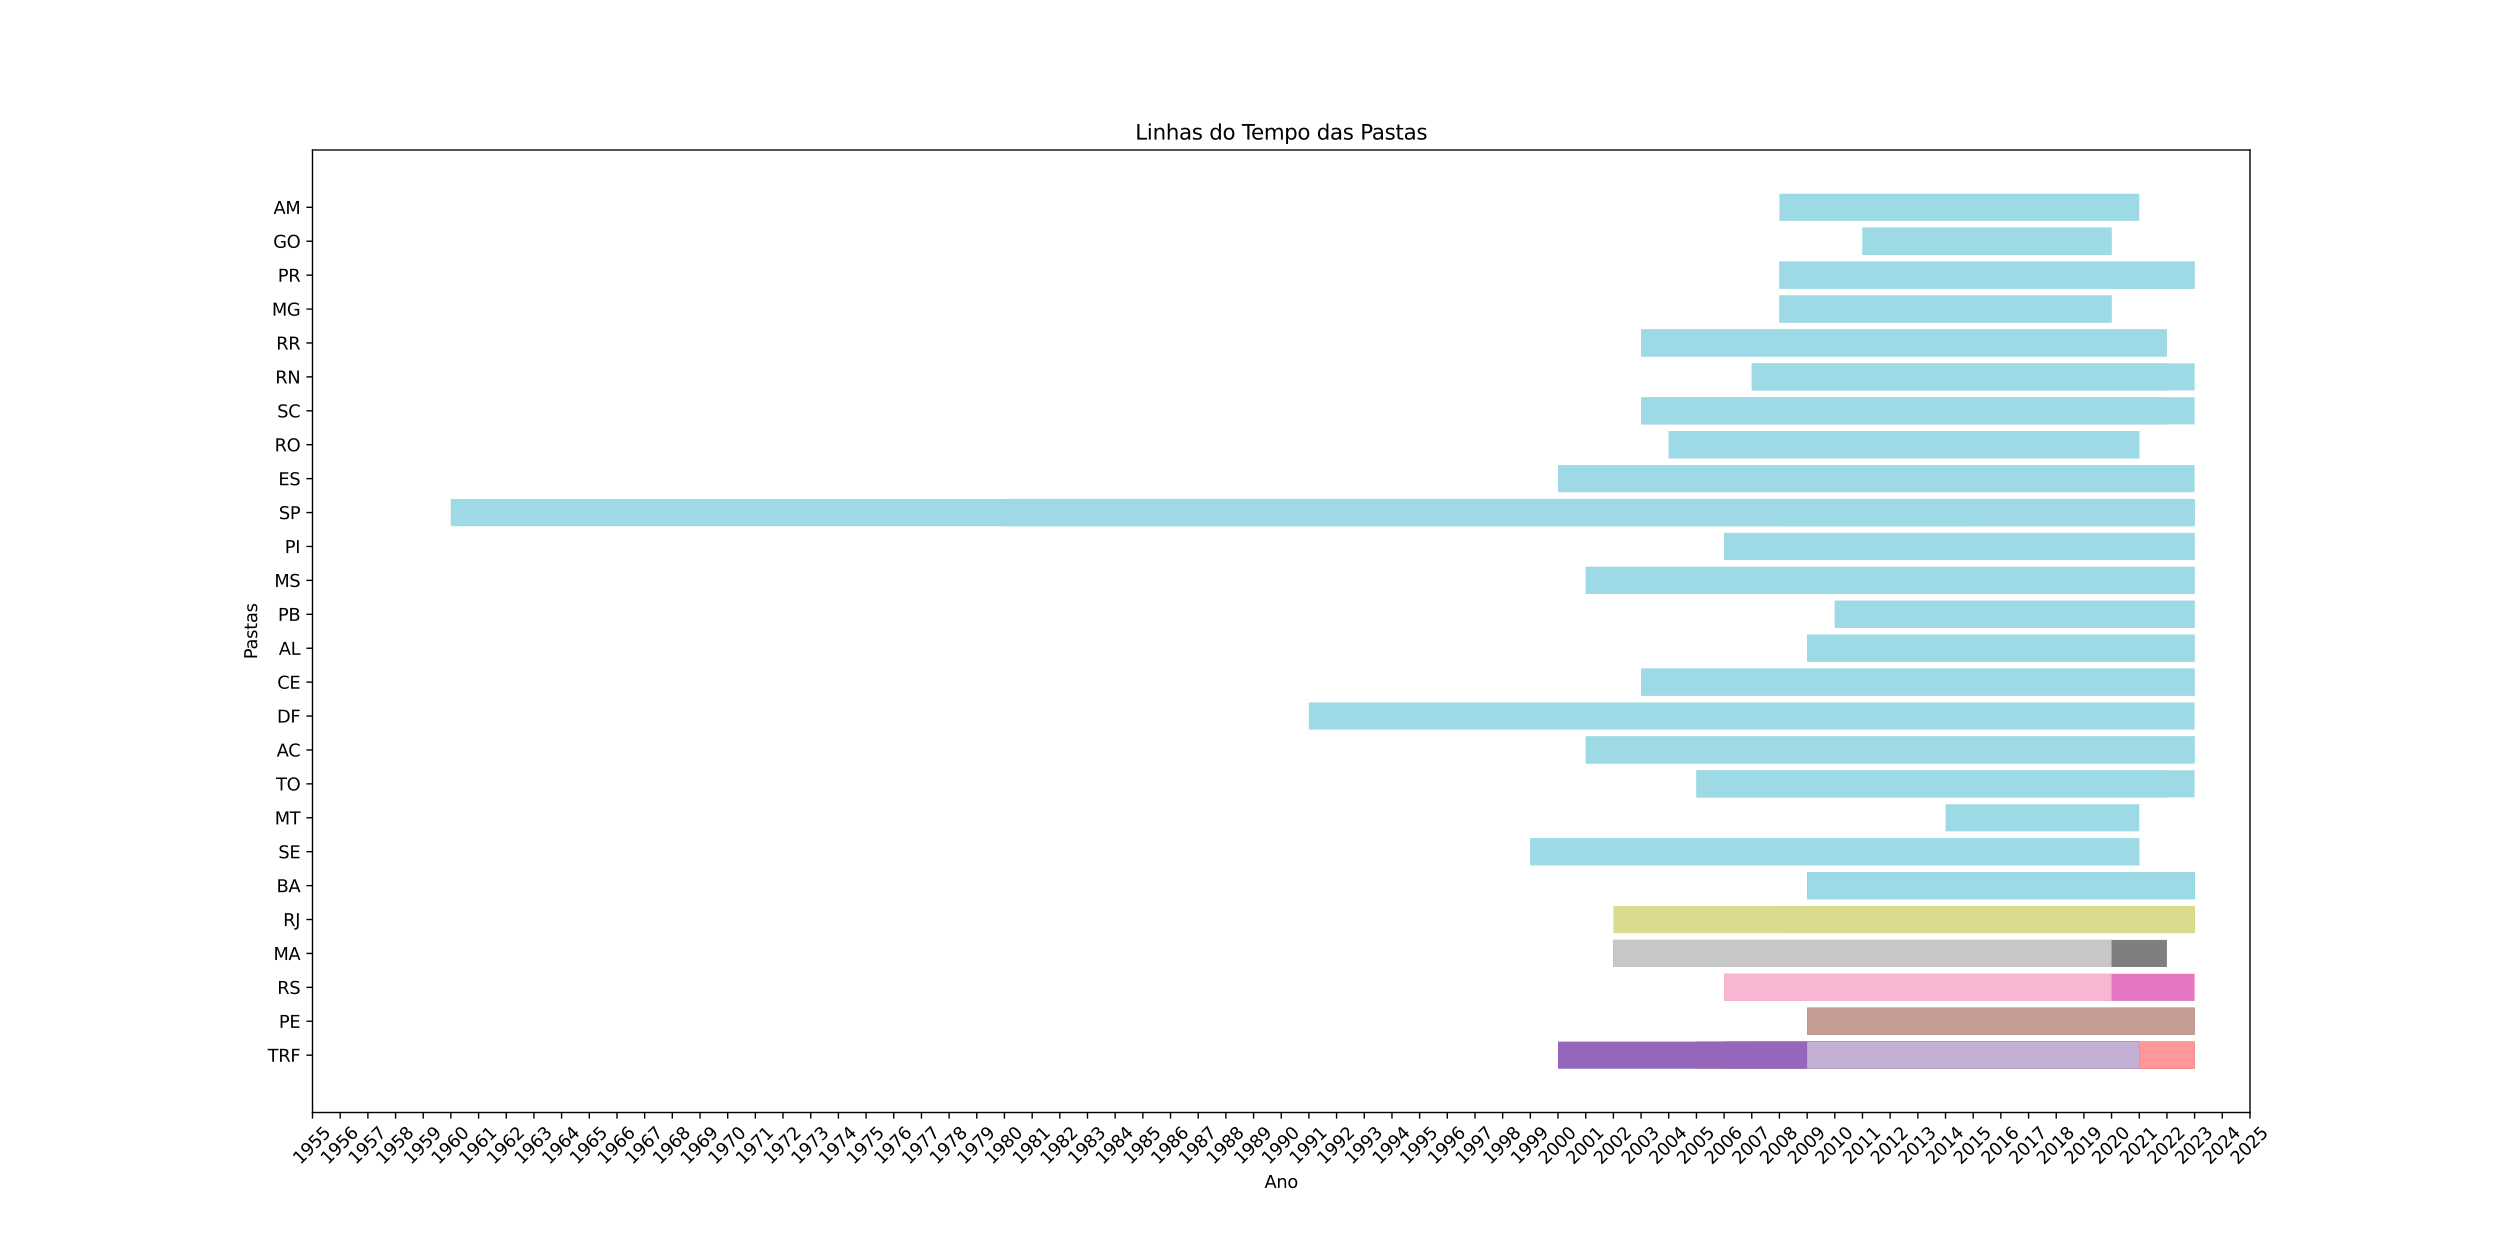 <?xml version="1.0" encoding="utf-8" standalone="no"?>
<!DOCTYPE svg PUBLIC "-//W3C//DTD SVG 1.1//EN"
  "http://www.w3.org/Graphics/SVG/1.1/DTD/svg11.dtd">
<svg xmlns:xlink="http://www.w3.org/1999/xlink" width="1440pt" height="720pt" viewBox="0 0 1440 720" xmlns="http://www.w3.org/2000/svg" version="1.1">
 <defs>
  <style type="text/css">*{stroke-linejoin: round; stroke-linecap: butt}</style>
 </defs>
 <g id="figure_1">
  <g id="patch_1">
   <path d="M 0 720 
L 1440 720 
L 1440 0 
L 0 0 
z
" style="fill: #ffffff"/>
  </g>
  <g id="axes_1">
   <g id="patch_2">
    <path d="M 180 640.8 
L 1296 640.8 
L 1296 86.4 
L 180 86.4 
z
" style="fill: #ffffff"/>
   </g>
   <g id="patch_3">
    <path d="M 1009.012 615.6 
L 1232.23 615.6 
L 1232.23 599.972 
L 1009.012 599.972 
z
" clip-path="url(#pc168e0515d)" style="fill: #1f77b4"/>
   </g>
   <g id="patch_4">
    <path d="M 1009.012 615.6 
L 1232.23 615.6 
L 1232.23 599.972 
L 1009.012 599.972 
z
" clip-path="url(#pc168e0515d)" style="fill: #aec7e8"/>
   </g>
   <g id="patch_5">
    <path d="M 977.149 615.6 
L 1232.23 615.6 
L 1232.23 599.972 
L 977.149 599.972 
z
" clip-path="url(#pc168e0515d)" style="fill: #ff7f0e"/>
   </g>
   <g id="patch_6">
    <path d="M 977.149 615.6 
L 1232.23 615.6 
L 1232.23 599.972 
L 977.149 599.972 
z
" clip-path="url(#pc168e0515d)" style="fill: #ffbb78"/>
   </g>
   <g id="patch_7">
    <path d="M 1040.919 615.6 
L 1232.23 615.6 
L 1232.23 599.972 
L 1040.919 599.972 
z
" clip-path="url(#pc168e0515d)" style="fill: #2ca02c"/>
   </g>
   <g id="patch_8">
    <path d="M 1040.919 615.6 
L 1232.23 615.6 
L 1232.23 599.972 
L 1040.919 599.972 
z
" clip-path="url(#pc168e0515d)" style="fill: #98df8a"/>
   </g>
   <g id="patch_9">
    <path d="M 993.081 615.6 
L 1264.093 615.6 
L 1264.093 599.972 
L 993.081 599.972 
z
" clip-path="url(#pc168e0515d)" style="fill: #d62728"/>
   </g>
   <g id="patch_10">
    <path d="M 993.081 615.6 
L 1264.093 615.6 
L 1264.093 599.972 
L 993.081 599.972 
z
" clip-path="url(#pc168e0515d)" style="fill: #ff9896"/>
   </g>
   <g id="patch_11">
    <path d="M 897.404 615.6 
L 1232.23 615.6 
L 1232.23 599.972 
L 897.404 599.972 
z
" clip-path="url(#pc168e0515d)" style="fill: #9467bd"/>
   </g>
   <g id="patch_12">
    <path d="M 1040.919 615.6 
L 1232.23 615.6 
L 1232.23 599.972 
L 1040.919 599.972 
z
" clip-path="url(#pc168e0515d)" style="fill: #c5b0d5"/>
   </g>
   <g id="patch_13">
    <path d="M 1040.919 596.065 
L 1264.093 596.065 
L 1264.093 580.437 
L 1040.919 580.437 
z
" clip-path="url(#pc168e0515d)" style="fill: #8c564b"/>
   </g>
   <g id="patch_14">
    <path d="M 1040.919 596.065 
L 1264.093 596.065 
L 1264.093 580.437 
L 1040.919 580.437 
z
" clip-path="url(#pc168e0515d)" style="fill: #c49c94"/>
   </g>
   <g id="patch_15">
    <path d="M 993.081 576.53 
L 1264.093 576.53 
L 1264.093 560.902 
L 993.081 560.902 
z
" clip-path="url(#pc168e0515d)" style="fill: #e377c2"/>
   </g>
   <g id="patch_16">
    <path d="M 993.081 576.53 
L 1216.255 576.53 
L 1216.255 560.902 
L 993.081 560.902 
z
" clip-path="url(#pc168e0515d)" style="fill: #f7b6d2"/>
   </g>
   <g id="patch_17">
    <path d="M 929.311 556.995 
L 1248.161 556.995 
L 1248.161 541.367 
L 929.311 541.367 
z
" clip-path="url(#pc168e0515d)" style="fill: #7f7f7f"/>
   </g>
   <g id="patch_18">
    <path d="M 929.311 556.995 
L 1216.255 556.995 
L 1216.255 541.367 
L 929.311 541.367 
z
" clip-path="url(#pc168e0515d)" style="fill: #c7c7c7"/>
   </g>
   <g id="patch_19">
    <path d="M 1024.944 537.46 
L 1264.093 537.46 
L 1264.093 521.833 
L 1024.944 521.833 
z
" clip-path="url(#pc168e0515d)" style="fill: #bcbd22"/>
   </g>
   <g id="patch_20">
    <path d="M 929.311 537.46 
L 1264.093 537.46 
L 1264.093 521.833 
L 929.311 521.833 
z
" clip-path="url(#pc168e0515d)" style="fill: #dbdb8d"/>
   </g>
   <g id="patch_21">
    <path d="M 1040.919 517.926 
L 1264.093 517.926 
L 1264.093 502.298 
L 1040.919 502.298 
z
" clip-path="url(#pc168e0515d)" style="fill: #17becf"/>
   </g>
   <g id="patch_22">
    <path d="M 1040.919 517.926 
L 1264.093 517.926 
L 1264.093 502.298 
L 1040.919 502.298 
z
" clip-path="url(#pc168e0515d)" style="fill: #9edae5"/>
   </g>
   <g id="patch_23">
    <path d="M 881.472 498.391 
L 1232.23 498.391 
L 1232.23 482.763 
L 881.472 482.763 
z
" clip-path="url(#pc168e0515d)" style="fill: #9edae5"/>
   </g>
   <g id="patch_24">
    <path d="M 881.472 498.391 
L 1232.23 498.391 
L 1232.23 482.763 
L 881.472 482.763 
z
" clip-path="url(#pc168e0515d)" style="fill: #9edae5"/>
   </g>
   <g id="patch_25">
    <path d="M 1232.23 478.856 
L 1232.23 478.856 
L 1232.23 463.228 
L 1232.23 463.228 
z
" clip-path="url(#pc168e0515d)" style="fill: #9edae5"/>
   </g>
   <g id="patch_26">
    <path d="M 1120.621 478.856 
L 1232.23 478.856 
L 1232.23 463.228 
L 1120.621 463.228 
z
" clip-path="url(#pc168e0515d)" style="fill: #9edae5"/>
   </g>
   <g id="patch_27">
    <path d="M 977.149 459.321 
L 1264.093 459.321 
L 1264.093 443.693 
L 977.149 443.693 
z
" clip-path="url(#pc168e0515d)" style="fill: #9edae5"/>
   </g>
   <g id="patch_28">
    <path d="M 977.149 459.321 
L 1248.161 459.321 
L 1248.161 443.693 
L 977.149 443.693 
z
" clip-path="url(#pc168e0515d)" style="fill: #9edae5"/>
   </g>
   <g id="patch_29">
    <path d="M 913.379 439.786 
L 1264.093 439.786 
L 1264.093 424.158 
L 913.379 424.158 
z
" clip-path="url(#pc168e0515d)" style="fill: #9edae5"/>
   </g>
   <g id="patch_30">
    <path d="M 913.379 439.786 
L 1264.093 439.786 
L 1264.093 424.158 
L 913.379 424.158 
z
" clip-path="url(#pc168e0515d)" style="fill: #9edae5"/>
   </g>
   <g id="patch_31">
    <path d="M 753.932 420.251 
L 1264.093 420.251 
L 1264.093 404.623 
L 753.932 404.623 
z
" clip-path="url(#pc168e0515d)" style="fill: #9edae5"/>
   </g>
   <g id="patch_32">
    <path d="M 945.242 400.716 
L 1264.093 400.716 
L 1264.093 385.088 
L 945.242 385.088 
z
" clip-path="url(#pc168e0515d)" style="fill: #9edae5"/>
   </g>
   <g id="patch_33">
    <path d="M 945.242 400.716 
L 1264.093 400.716 
L 1264.093 385.088 
L 945.242 385.088 
z
" clip-path="url(#pc168e0515d)" style="fill: #9edae5"/>
   </g>
   <g id="patch_34">
    <path d="M 1040.919 381.181 
L 1264.093 381.181 
L 1264.093 365.553 
L 1040.919 365.553 
z
" clip-path="url(#pc168e0515d)" style="fill: #9edae5"/>
   </g>
   <g id="patch_35">
    <path d="M 1040.919 381.181 
L 1264.093 381.181 
L 1264.093 365.553 
L 1040.919 365.553 
z
" clip-path="url(#pc168e0515d)" style="fill: #9edae5"/>
   </g>
   <g id="patch_36">
    <path d="M 1056.851 361.647 
L 1264.093 361.647 
L 1264.093 346.019 
L 1056.851 346.019 
z
" clip-path="url(#pc168e0515d)" style="fill: #9edae5"/>
   </g>
   <g id="patch_37">
    <path d="M 1056.851 361.647 
L 1264.093 361.647 
L 1264.093 346.019 
L 1056.851 346.019 
z
" clip-path="url(#pc168e0515d)" style="fill: #9edae5"/>
   </g>
   <g id="patch_38">
    <path d="M 913.379 342.112 
L 1264.093 342.112 
L 1264.093 326.484 
L 913.379 326.484 
z
" clip-path="url(#pc168e0515d)" style="fill: #9edae5"/>
   </g>
   <g id="patch_39">
    <path d="M 913.379 342.112 
L 1264.093 342.112 
L 1264.093 326.484 
L 913.379 326.484 
z
" clip-path="url(#pc168e0515d)" style="fill: #9edae5"/>
   </g>
   <g id="patch_40">
    <path d="M 993.081 322.577 
L 1264.093 322.577 
L 1264.093 306.949 
L 993.081 306.949 
z
" clip-path="url(#pc168e0515d)" style="fill: #9edae5"/>
   </g>
   <g id="patch_41">
    <path d="M 993.081 322.577 
L 1264.093 322.577 
L 1264.093 306.949 
L 993.081 306.949 
z
" clip-path="url(#pc168e0515d)" style="fill: #9edae5"/>
   </g>
   <g id="patch_42">
    <path d="M 1024.944 303.042 
L 1136.553 303.042 
L 1136.553 287.414 
L 1024.944 287.414 
z
" clip-path="url(#pc168e0515d)" style="fill: #9edae5"/>
   </g>
   <g id="patch_43">
    <path d="M 1024.944 303.042 
L 1136.553 303.042 
L 1136.553 287.414 
L 1024.944 287.414 
z
" clip-path="url(#pc168e0515d)" style="fill: #9edae5"/>
   </g>
   <g id="patch_44">
    <path d="M 578.553 303.042 
L 1264.093 303.042 
L 1264.093 287.414 
L 578.553 287.414 
z
" clip-path="url(#pc168e0515d)" style="fill: #9edae5"/>
   </g>
   <g id="patch_45">
    <path d="M 578.553 303.042 
L 1264.093 303.042 
L 1264.093 287.414 
L 578.553 287.414 
z
" clip-path="url(#pc168e0515d)" style="fill: #9edae5"/>
   </g>
   <g id="patch_46">
    <path d="M 259.702 303.042 
L 1264.093 303.042 
L 1264.093 287.414 
L 259.702 287.414 
z
" clip-path="url(#pc168e0515d)" style="fill: #9edae5"/>
   </g>
   <g id="patch_47">
    <path d="M 259.702 303.042 
L 1264.093 303.042 
L 1264.093 287.414 
L 259.702 287.414 
z
" clip-path="url(#pc168e0515d)" style="fill: #9edae5"/>
   </g>
   <g id="patch_48">
    <path d="M 1104.689 283.507 
L 1104.689 283.507 
L 1104.689 267.879 
L 1104.689 267.879 
z
" clip-path="url(#pc168e0515d)" style="fill: #9edae5"/>
   </g>
   <g id="patch_49">
    <path d="M 897.404 283.507 
L 1264.093 283.507 
L 1264.093 267.879 
L 897.404 267.879 
z
" clip-path="url(#pc168e0515d)" style="fill: #9edae5"/>
   </g>
   <g id="patch_50">
    <path d="M 961.174 263.972 
L 1232.23 263.972 
L 1232.23 248.344 
L 961.174 248.344 
z
" clip-path="url(#pc168e0515d)" style="fill: #9edae5"/>
   </g>
   <g id="patch_51">
    <path d="M 961.174 263.972 
L 1232.23 263.972 
L 1232.23 248.344 
L 961.174 248.344 
z
" clip-path="url(#pc168e0515d)" style="fill: #9edae5"/>
   </g>
   <g id="patch_52">
    <path d="M 945.242 244.437 
L 1264.093 244.437 
L 1264.093 228.809 
L 945.242 228.809 
z
" clip-path="url(#pc168e0515d)" style="fill: #9edae5"/>
   </g>
   <g id="patch_53">
    <path d="M 945.242 244.437 
L 1248.161 244.437 
L 1248.161 228.809 
L 945.242 228.809 
z
" clip-path="url(#pc168e0515d)" style="fill: #9edae5"/>
   </g>
   <g id="patch_54">
    <path d="M 1009.012 224.902 
L 1264.093 224.902 
L 1264.093 209.274 
L 1009.012 209.274 
z
" clip-path="url(#pc168e0515d)" style="fill: #9edae5"/>
   </g>
   <g id="patch_55">
    <path d="M 1009.012 224.902 
L 1248.161 224.902 
L 1248.161 209.274 
L 1009.012 209.274 
z
" clip-path="url(#pc168e0515d)" style="fill: #9edae5"/>
   </g>
   <g id="patch_56">
    <path d="M 945.242 205.367 
L 1248.161 205.367 
L 1248.161 189.74 
L 945.242 189.74 
z
" clip-path="url(#pc168e0515d)" style="fill: #9edae5"/>
   </g>
   <g id="patch_57">
    <path d="M 945.242 205.367 
L 1248.161 205.367 
L 1248.161 189.74 
L 945.242 189.74 
z
" clip-path="url(#pc168e0515d)" style="fill: #9edae5"/>
   </g>
   <g id="patch_58">
    <path d="M 1024.944 185.833 
L 1216.255 185.833 
L 1216.255 170.205 
L 1024.944 170.205 
z
" clip-path="url(#pc168e0515d)" style="fill: #9edae5"/>
   </g>
   <g id="patch_59">
    <path d="M 1024.944 185.833 
L 1216.255 185.833 
L 1216.255 170.205 
L 1024.944 170.205 
z
" clip-path="url(#pc168e0515d)" style="fill: #9edae5"/>
   </g>
   <g id="patch_60">
    <path d="M 1024.944 166.298 
L 1264.093 166.298 
L 1264.093 150.67 
L 1024.944 150.67 
z
" clip-path="url(#pc168e0515d)" style="fill: #9edae5"/>
   </g>
   <g id="patch_61">
    <path d="M 1024.944 166.298 
L 1264.093 166.298 
L 1264.093 150.67 
L 1024.944 150.67 
z
" clip-path="url(#pc168e0515d)" style="fill: #9edae5"/>
   </g>
   <g id="patch_62">
    <path d="M 1072.783 146.763 
L 1216.255 146.763 
L 1216.255 131.135 
L 1072.783 131.135 
z
" clip-path="url(#pc168e0515d)" style="fill: #9edae5"/>
   </g>
   <g id="patch_63">
    <path d="M 1072.783 146.763 
L 1216.255 146.763 
L 1216.255 131.135 
L 1072.783 131.135 
z
" clip-path="url(#pc168e0515d)" style="fill: #9edae5"/>
   </g>
   <g id="patch_64">
    <path d="M 1024.944 127.228 
L 1232.23 127.228 
L 1232.23 111.6 
L 1024.944 111.6 
z
" clip-path="url(#pc168e0515d)" style="fill: #9edae5"/>
   </g>
   <g id="matplotlib.axis_1">
    <g id="xtick_1">
     <g id="line2d_1">
      <defs>
       <path id="mf018e62eb3" d="M 0 0 
L 0 3.5 
" style="stroke: #000000; stroke-width: 0.8"/>
      </defs>
      <g>
       <use xlink:href="#mf018e62eb3" x="180" y="640.8" style="stroke: #000000; stroke-width: 0.8"/>
      </g>
     </g>
     <g id="text_1">
      <!-- 1955 -->
      <g transform="translate(172.953 671.169) rotate(-45) scale(0.1 -0.1)">
       <defs>
        <path id="DejaVuSans-31" d="M 794 531 
L 1825 531 
L 1825 4091 
L 703 3866 
L 703 4441 
L 1819 4666 
L 2450 4666 
L 2450 531 
L 3481 531 
L 3481 0 
L 794 0 
L 794 531 
z
" transform="scale(0.016)"/>
        <path id="DejaVuSans-39" d="M 703 97 
L 703 672 
Q 941 559 1184 500 
Q 1428 441 1663 441 
Q 2288 441 2617 861 
Q 2947 1281 2994 2138 
Q 2813 1869 2534 1725 
Q 2256 1581 1919 1581 
Q 1219 1581 811 2004 
Q 403 2428 403 3163 
Q 403 3881 828 4315 
Q 1253 4750 1959 4750 
Q 2769 4750 3195 4129 
Q 3622 3509 3622 2328 
Q 3622 1225 3098 567 
Q 2575 -91 1691 -91 
Q 1453 -91 1209 -44 
Q 966 3 703 97 
z
M 1959 2075 
Q 2384 2075 2632 2365 
Q 2881 2656 2881 3163 
Q 2881 3666 2632 3958 
Q 2384 4250 1959 4250 
Q 1534 4250 1286 3958 
Q 1038 3666 1038 3163 
Q 1038 2656 1286 2365 
Q 1534 2075 1959 2075 
z
" transform="scale(0.016)"/>
        <path id="DejaVuSans-35" d="M 691 4666 
L 3169 4666 
L 3169 4134 
L 1269 4134 
L 1269 2991 
Q 1406 3038 1543 3061 
Q 1681 3084 1819 3084 
Q 2600 3084 3056 2656 
Q 3513 2228 3513 1497 
Q 3513 744 3044 326 
Q 2575 -91 1722 -91 
Q 1428 -91 1123 -41 
Q 819 9 494 109 
L 494 744 
Q 775 591 1075 516 
Q 1375 441 1709 441 
Q 2250 441 2565 725 
Q 2881 1009 2881 1497 
Q 2881 1984 2565 2268 
Q 2250 2553 1709 2553 
Q 1456 2553 1204 2497 
Q 953 2441 691 2322 
L 691 4666 
z
" transform="scale(0.016)"/>
       </defs>
       <use xlink:href="#DejaVuSans-31"/>
       <use xlink:href="#DejaVuSans-39" x="63.623"/>
       <use xlink:href="#DejaVuSans-35" x="127.246"/>
       <use xlink:href="#DejaVuSans-35" x="190.869"/>
      </g>
     </g>
    </g>
    <g id="xtick_2">
     <g id="line2d_2">
      <g>
       <use xlink:href="#mf018e62eb3" x="195.932" y="640.8" style="stroke: #000000; stroke-width: 0.8"/>
      </g>
     </g>
     <g id="text_2">
      <!-- 1956 -->
      <g transform="translate(188.885 671.169) rotate(-45) scale(0.1 -0.1)">
       <defs>
        <path id="DejaVuSans-36" d="M 2113 2584 
Q 1688 2584 1439 2293 
Q 1191 2003 1191 1497 
Q 1191 994 1439 701 
Q 1688 409 2113 409 
Q 2538 409 2786 701 
Q 3034 994 3034 1497 
Q 3034 2003 2786 2293 
Q 2538 2584 2113 2584 
z
M 3366 4563 
L 3366 3988 
Q 3128 4100 2886 4159 
Q 2644 4219 2406 4219 
Q 1781 4219 1451 3797 
Q 1122 3375 1075 2522 
Q 1259 2794 1537 2939 
Q 1816 3084 2150 3084 
Q 2853 3084 3261 2657 
Q 3669 2231 3669 1497 
Q 3669 778 3244 343 
Q 2819 -91 2113 -91 
Q 1303 -91 875 529 
Q 447 1150 447 2328 
Q 447 3434 972 4092 
Q 1497 4750 2381 4750 
Q 2619 4750 2861 4703 
Q 3103 4656 3366 4563 
z
" transform="scale(0.016)"/>
       </defs>
       <use xlink:href="#DejaVuSans-31"/>
       <use xlink:href="#DejaVuSans-39" x="63.623"/>
       <use xlink:href="#DejaVuSans-35" x="127.246"/>
       <use xlink:href="#DejaVuSans-36" x="190.869"/>
      </g>
     </g>
    </g>
    <g id="xtick_3">
     <g id="line2d_3">
      <g>
       <use xlink:href="#mf018e62eb3" x="211.907" y="640.8" style="stroke: #000000; stroke-width: 0.8"/>
      </g>
     </g>
     <g id="text_3">
      <!-- 1957 -->
      <g transform="translate(204.86 671.169) rotate(-45) scale(0.1 -0.1)">
       <defs>
        <path id="DejaVuSans-37" d="M 525 4666 
L 3525 4666 
L 3525 4397 
L 1831 0 
L 1172 0 
L 2766 4134 
L 525 4134 
L 525 4666 
z
" transform="scale(0.016)"/>
       </defs>
       <use xlink:href="#DejaVuSans-31"/>
       <use xlink:href="#DejaVuSans-39" x="63.623"/>
       <use xlink:href="#DejaVuSans-35" x="127.246"/>
       <use xlink:href="#DejaVuSans-37" x="190.869"/>
      </g>
     </g>
    </g>
    <g id="xtick_4">
     <g id="line2d_4">
      <g>
       <use xlink:href="#mf018e62eb3" x="227.839" y="640.8" style="stroke: #000000; stroke-width: 0.8"/>
      </g>
     </g>
     <g id="text_4">
      <!-- 1958 -->
      <g transform="translate(220.792 671.169) rotate(-45) scale(0.1 -0.1)">
       <defs>
        <path id="DejaVuSans-38" d="M 2034 2216 
Q 1584 2216 1326 1975 
Q 1069 1734 1069 1313 
Q 1069 891 1326 650 
Q 1584 409 2034 409 
Q 2484 409 2743 651 
Q 3003 894 3003 1313 
Q 3003 1734 2745 1975 
Q 2488 2216 2034 2216 
z
M 1403 2484 
Q 997 2584 770 2862 
Q 544 3141 544 3541 
Q 544 4100 942 4425 
Q 1341 4750 2034 4750 
Q 2731 4750 3128 4425 
Q 3525 4100 3525 3541 
Q 3525 3141 3298 2862 
Q 3072 2584 2669 2484 
Q 3125 2378 3379 2068 
Q 3634 1759 3634 1313 
Q 3634 634 3220 271 
Q 2806 -91 2034 -91 
Q 1263 -91 848 271 
Q 434 634 434 1313 
Q 434 1759 690 2068 
Q 947 2378 1403 2484 
z
M 1172 3481 
Q 1172 3119 1398 2916 
Q 1625 2713 2034 2713 
Q 2441 2713 2670 2916 
Q 2900 3119 2900 3481 
Q 2900 3844 2670 4047 
Q 2441 4250 2034 4250 
Q 1625 4250 1398 4047 
Q 1172 3844 1172 3481 
z
" transform="scale(0.016)"/>
       </defs>
       <use xlink:href="#DejaVuSans-31"/>
       <use xlink:href="#DejaVuSans-39" x="63.623"/>
       <use xlink:href="#DejaVuSans-35" x="127.246"/>
       <use xlink:href="#DejaVuSans-38" x="190.869"/>
      </g>
     </g>
    </g>
    <g id="xtick_5">
     <g id="line2d_5">
      <g>
       <use xlink:href="#mf018e62eb3" x="243.77" y="640.8" style="stroke: #000000; stroke-width: 0.8"/>
      </g>
     </g>
     <g id="text_5">
      <!-- 1959 -->
      <g transform="translate(236.723 671.169) rotate(-45) scale(0.1 -0.1)">
       <use xlink:href="#DejaVuSans-31"/>
       <use xlink:href="#DejaVuSans-39" x="63.623"/>
       <use xlink:href="#DejaVuSans-35" x="127.246"/>
       <use xlink:href="#DejaVuSans-39" x="190.869"/>
      </g>
     </g>
    </g>
    <g id="xtick_6">
     <g id="line2d_6">
      <g>
       <use xlink:href="#mf018e62eb3" x="259.702" y="640.8" style="stroke: #000000; stroke-width: 0.8"/>
      </g>
     </g>
     <g id="text_6">
      <!-- 1960 -->
      <g transform="translate(252.655 671.169) rotate(-45) scale(0.1 -0.1)">
       <defs>
        <path id="DejaVuSans-30" d="M 2034 4250 
Q 1547 4250 1301 3770 
Q 1056 3291 1056 2328 
Q 1056 1369 1301 889 
Q 1547 409 2034 409 
Q 2525 409 2770 889 
Q 3016 1369 3016 2328 
Q 3016 3291 2770 3770 
Q 2525 4250 2034 4250 
z
M 2034 4750 
Q 2819 4750 3233 4129 
Q 3647 3509 3647 2328 
Q 3647 1150 3233 529 
Q 2819 -91 2034 -91 
Q 1250 -91 836 529 
Q 422 1150 422 2328 
Q 422 3509 836 4129 
Q 1250 4750 2034 4750 
z
" transform="scale(0.016)"/>
       </defs>
       <use xlink:href="#DejaVuSans-31"/>
       <use xlink:href="#DejaVuSans-39" x="63.623"/>
       <use xlink:href="#DejaVuSans-36" x="127.246"/>
       <use xlink:href="#DejaVuSans-30" x="190.869"/>
      </g>
     </g>
    </g>
    <g id="xtick_7">
     <g id="line2d_7">
      <g>
       <use xlink:href="#mf018e62eb3" x="275.677" y="640.8" style="stroke: #000000; stroke-width: 0.8"/>
      </g>
     </g>
     <g id="text_7">
      <!-- 1961 -->
      <g transform="translate(268.63 671.169) rotate(-45) scale(0.1 -0.1)">
       <use xlink:href="#DejaVuSans-31"/>
       <use xlink:href="#DejaVuSans-39" x="63.623"/>
       <use xlink:href="#DejaVuSans-36" x="127.246"/>
       <use xlink:href="#DejaVuSans-31" x="190.869"/>
      </g>
     </g>
    </g>
    <g id="xtick_8">
     <g id="line2d_8">
      <g>
       <use xlink:href="#mf018e62eb3" x="291.609" y="640.8" style="stroke: #000000; stroke-width: 0.8"/>
      </g>
     </g>
     <g id="text_8">
      <!-- 1962 -->
      <g transform="translate(284.562 671.169) rotate(-45) scale(0.1 -0.1)">
       <defs>
        <path id="DejaVuSans-32" d="M 1228 531 
L 3431 531 
L 3431 0 
L 469 0 
L 469 531 
Q 828 903 1448 1529 
Q 2069 2156 2228 2338 
Q 2531 2678 2651 2914 
Q 2772 3150 2772 3378 
Q 2772 3750 2511 3984 
Q 2250 4219 1831 4219 
Q 1534 4219 1204 4116 
Q 875 4013 500 3803 
L 500 4441 
Q 881 4594 1212 4672 
Q 1544 4750 1819 4750 
Q 2544 4750 2975 4387 
Q 3406 4025 3406 3419 
Q 3406 3131 3298 2873 
Q 3191 2616 2906 2266 
Q 2828 2175 2409 1742 
Q 1991 1309 1228 531 
z
" transform="scale(0.016)"/>
       </defs>
       <use xlink:href="#DejaVuSans-31"/>
       <use xlink:href="#DejaVuSans-39" x="63.623"/>
       <use xlink:href="#DejaVuSans-36" x="127.246"/>
       <use xlink:href="#DejaVuSans-32" x="190.869"/>
      </g>
     </g>
    </g>
    <g id="xtick_9">
     <g id="line2d_9">
      <g>
       <use xlink:href="#mf018e62eb3" x="307.54" y="640.8" style="stroke: #000000; stroke-width: 0.8"/>
      </g>
     </g>
     <g id="text_9">
      <!-- 1963 -->
      <g transform="translate(300.494 671.169) rotate(-45) scale(0.1 -0.1)">
       <defs>
        <path id="DejaVuSans-33" d="M 2597 2516 
Q 3050 2419 3304 2112 
Q 3559 1806 3559 1356 
Q 3559 666 3084 287 
Q 2609 -91 1734 -91 
Q 1441 -91 1130 -33 
Q 819 25 488 141 
L 488 750 
Q 750 597 1062 519 
Q 1375 441 1716 441 
Q 2309 441 2620 675 
Q 2931 909 2931 1356 
Q 2931 1769 2642 2001 
Q 2353 2234 1838 2234 
L 1294 2234 
L 1294 2753 
L 1863 2753 
Q 2328 2753 2575 2939 
Q 2822 3125 2822 3475 
Q 2822 3834 2567 4026 
Q 2313 4219 1838 4219 
Q 1578 4219 1281 4162 
Q 984 4106 628 3988 
L 628 4550 
Q 988 4650 1302 4700 
Q 1616 4750 1894 4750 
Q 2613 4750 3031 4423 
Q 3450 4097 3450 3541 
Q 3450 3153 3228 2886 
Q 3006 2619 2597 2516 
z
" transform="scale(0.016)"/>
       </defs>
       <use xlink:href="#DejaVuSans-31"/>
       <use xlink:href="#DejaVuSans-39" x="63.623"/>
       <use xlink:href="#DejaVuSans-36" x="127.246"/>
       <use xlink:href="#DejaVuSans-33" x="190.869"/>
      </g>
     </g>
    </g>
    <g id="xtick_10">
     <g id="line2d_10">
      <g>
       <use xlink:href="#mf018e62eb3" x="323.472" y="640.8" style="stroke: #000000; stroke-width: 0.8"/>
      </g>
     </g>
     <g id="text_10">
      <!-- 1964 -->
      <g transform="translate(316.425 671.169) rotate(-45) scale(0.1 -0.1)">
       <defs>
        <path id="DejaVuSans-34" d="M 2419 4116 
L 825 1625 
L 2419 1625 
L 2419 4116 
z
M 2253 4666 
L 3047 4666 
L 3047 1625 
L 3713 1625 
L 3713 1100 
L 3047 1100 
L 3047 0 
L 2419 0 
L 2419 1100 
L 313 1100 
L 313 1709 
L 2253 4666 
z
" transform="scale(0.016)"/>
       </defs>
       <use xlink:href="#DejaVuSans-31"/>
       <use xlink:href="#DejaVuSans-39" x="63.623"/>
       <use xlink:href="#DejaVuSans-36" x="127.246"/>
       <use xlink:href="#DejaVuSans-34" x="190.869"/>
      </g>
     </g>
    </g>
    <g id="xtick_11">
     <g id="line2d_11">
      <g>
       <use xlink:href="#mf018e62eb3" x="339.447" y="640.8" style="stroke: #000000; stroke-width: 0.8"/>
      </g>
     </g>
     <g id="text_11">
      <!-- 1965 -->
      <g transform="translate(332.401 671.169) rotate(-45) scale(0.1 -0.1)">
       <use xlink:href="#DejaVuSans-31"/>
       <use xlink:href="#DejaVuSans-39" x="63.623"/>
       <use xlink:href="#DejaVuSans-36" x="127.246"/>
       <use xlink:href="#DejaVuSans-35" x="190.869"/>
      </g>
     </g>
    </g>
    <g id="xtick_12">
     <g id="line2d_12">
      <g>
       <use xlink:href="#mf018e62eb3" x="355.379" y="640.8" style="stroke: #000000; stroke-width: 0.8"/>
      </g>
     </g>
     <g id="text_12">
      <!-- 1966 -->
      <g transform="translate(348.332 671.169) rotate(-45) scale(0.1 -0.1)">
       <use xlink:href="#DejaVuSans-31"/>
       <use xlink:href="#DejaVuSans-39" x="63.623"/>
       <use xlink:href="#DejaVuSans-36" x="127.246"/>
       <use xlink:href="#DejaVuSans-36" x="190.869"/>
      </g>
     </g>
    </g>
    <g id="xtick_13">
     <g id="line2d_13">
      <g>
       <use xlink:href="#mf018e62eb3" x="371.311" y="640.8" style="stroke: #000000; stroke-width: 0.8"/>
      </g>
     </g>
     <g id="text_13">
      <!-- 1967 -->
      <g transform="translate(364.264 671.169) rotate(-45) scale(0.1 -0.1)">
       <use xlink:href="#DejaVuSans-31"/>
       <use xlink:href="#DejaVuSans-39" x="63.623"/>
       <use xlink:href="#DejaVuSans-36" x="127.246"/>
       <use xlink:href="#DejaVuSans-37" x="190.869"/>
      </g>
     </g>
    </g>
    <g id="xtick_14">
     <g id="line2d_14">
      <g>
       <use xlink:href="#mf018e62eb3" x="387.242" y="640.8" style="stroke: #000000; stroke-width: 0.8"/>
      </g>
     </g>
     <g id="text_14">
      <!-- 1968 -->
      <g transform="translate(380.195 671.169) rotate(-45) scale(0.1 -0.1)">
       <use xlink:href="#DejaVuSans-31"/>
       <use xlink:href="#DejaVuSans-39" x="63.623"/>
       <use xlink:href="#DejaVuSans-36" x="127.246"/>
       <use xlink:href="#DejaVuSans-38" x="190.869"/>
      </g>
     </g>
    </g>
    <g id="xtick_15">
     <g id="line2d_15">
      <g>
       <use xlink:href="#mf018e62eb3" x="403.217" y="640.8" style="stroke: #000000; stroke-width: 0.8"/>
      </g>
     </g>
     <g id="text_15">
      <!-- 1969 -->
      <g transform="translate(396.171 671.169) rotate(-45) scale(0.1 -0.1)">
       <use xlink:href="#DejaVuSans-31"/>
       <use xlink:href="#DejaVuSans-39" x="63.623"/>
       <use xlink:href="#DejaVuSans-36" x="127.246"/>
       <use xlink:href="#DejaVuSans-39" x="190.869"/>
      </g>
     </g>
    </g>
    <g id="xtick_16">
     <g id="line2d_16">
      <g>
       <use xlink:href="#mf018e62eb3" x="419.149" y="640.8" style="stroke: #000000; stroke-width: 0.8"/>
      </g>
     </g>
     <g id="text_16">
      <!-- 1970 -->
      <g transform="translate(412.102 671.169) rotate(-45) scale(0.1 -0.1)">
       <use xlink:href="#DejaVuSans-31"/>
       <use xlink:href="#DejaVuSans-39" x="63.623"/>
       <use xlink:href="#DejaVuSans-37" x="127.246"/>
       <use xlink:href="#DejaVuSans-30" x="190.869"/>
      </g>
     </g>
    </g>
    <g id="xtick_17">
     <g id="line2d_17">
      <g>
       <use xlink:href="#mf018e62eb3" x="435.081" y="640.8" style="stroke: #000000; stroke-width: 0.8"/>
      </g>
     </g>
     <g id="text_17">
      <!-- 1971 -->
      <g transform="translate(428.034 671.169) rotate(-45) scale(0.1 -0.1)">
       <use xlink:href="#DejaVuSans-31"/>
       <use xlink:href="#DejaVuSans-39" x="63.623"/>
       <use xlink:href="#DejaVuSans-37" x="127.246"/>
       <use xlink:href="#DejaVuSans-31" x="190.869"/>
      </g>
     </g>
    </g>
    <g id="xtick_18">
     <g id="line2d_18">
      <g>
       <use xlink:href="#mf018e62eb3" x="451.012" y="640.8" style="stroke: #000000; stroke-width: 0.8"/>
      </g>
     </g>
     <g id="text_18">
      <!-- 1972 -->
      <g transform="translate(443.966 671.169) rotate(-45) scale(0.1 -0.1)">
       <use xlink:href="#DejaVuSans-31"/>
       <use xlink:href="#DejaVuSans-39" x="63.623"/>
       <use xlink:href="#DejaVuSans-37" x="127.246"/>
       <use xlink:href="#DejaVuSans-32" x="190.869"/>
      </g>
     </g>
    </g>
    <g id="xtick_19">
     <g id="line2d_19">
      <g>
       <use xlink:href="#mf018e62eb3" x="466.988" y="640.8" style="stroke: #000000; stroke-width: 0.8"/>
      </g>
     </g>
     <g id="text_19">
      <!-- 1973 -->
      <g transform="translate(459.941 671.169) rotate(-45) scale(0.1 -0.1)">
       <use xlink:href="#DejaVuSans-31"/>
       <use xlink:href="#DejaVuSans-39" x="63.623"/>
       <use xlink:href="#DejaVuSans-37" x="127.246"/>
       <use xlink:href="#DejaVuSans-33" x="190.869"/>
      </g>
     </g>
    </g>
    <g id="xtick_20">
     <g id="line2d_20">
      <g>
       <use xlink:href="#mf018e62eb3" x="482.919" y="640.8" style="stroke: #000000; stroke-width: 0.8"/>
      </g>
     </g>
     <g id="text_20">
      <!-- 1974 -->
      <g transform="translate(475.873 671.169) rotate(-45) scale(0.1 -0.1)">
       <use xlink:href="#DejaVuSans-31"/>
       <use xlink:href="#DejaVuSans-39" x="63.623"/>
       <use xlink:href="#DejaVuSans-37" x="127.246"/>
       <use xlink:href="#DejaVuSans-34" x="190.869"/>
      </g>
     </g>
    </g>
    <g id="xtick_21">
     <g id="line2d_21">
      <g>
       <use xlink:href="#mf018e62eb3" x="498.851" y="640.8" style="stroke: #000000; stroke-width: 0.8"/>
      </g>
     </g>
     <g id="text_21">
      <!-- 1975 -->
      <g transform="translate(491.804 671.169) rotate(-45) scale(0.1 -0.1)">
       <use xlink:href="#DejaVuSans-31"/>
       <use xlink:href="#DejaVuSans-39" x="63.623"/>
       <use xlink:href="#DejaVuSans-37" x="127.246"/>
       <use xlink:href="#DejaVuSans-35" x="190.869"/>
      </g>
     </g>
    </g>
    <g id="xtick_22">
     <g id="line2d_22">
      <g>
       <use xlink:href="#mf018e62eb3" x="514.783" y="640.8" style="stroke: #000000; stroke-width: 0.8"/>
      </g>
     </g>
     <g id="text_22">
      <!-- 1976 -->
      <g transform="translate(507.736 671.169) rotate(-45) scale(0.1 -0.1)">
       <use xlink:href="#DejaVuSans-31"/>
       <use xlink:href="#DejaVuSans-39" x="63.623"/>
       <use xlink:href="#DejaVuSans-37" x="127.246"/>
       <use xlink:href="#DejaVuSans-36" x="190.869"/>
      </g>
     </g>
    </g>
    <g id="xtick_23">
     <g id="line2d_23">
      <g>
       <use xlink:href="#mf018e62eb3" x="530.758" y="640.8" style="stroke: #000000; stroke-width: 0.8"/>
      </g>
     </g>
     <g id="text_23">
      <!-- 1977 -->
      <g transform="translate(523.711 671.169) rotate(-45) scale(0.1 -0.1)">
       <use xlink:href="#DejaVuSans-31"/>
       <use xlink:href="#DejaVuSans-39" x="63.623"/>
       <use xlink:href="#DejaVuSans-37" x="127.246"/>
       <use xlink:href="#DejaVuSans-37" x="190.869"/>
      </g>
     </g>
    </g>
    <g id="xtick_24">
     <g id="line2d_24">
      <g>
       <use xlink:href="#mf018e62eb3" x="546.689" y="640.8" style="stroke: #000000; stroke-width: 0.8"/>
      </g>
     </g>
     <g id="text_24">
      <!-- 1978 -->
      <g transform="translate(539.643 671.169) rotate(-45) scale(0.1 -0.1)">
       <use xlink:href="#DejaVuSans-31"/>
       <use xlink:href="#DejaVuSans-39" x="63.623"/>
       <use xlink:href="#DejaVuSans-37" x="127.246"/>
       <use xlink:href="#DejaVuSans-38" x="190.869"/>
      </g>
     </g>
    </g>
    <g id="xtick_25">
     <g id="line2d_25">
      <g>
       <use xlink:href="#mf018e62eb3" x="562.621" y="640.8" style="stroke: #000000; stroke-width: 0.8"/>
      </g>
     </g>
     <g id="text_25">
      <!-- 1979 -->
      <g transform="translate(555.574 671.169) rotate(-45) scale(0.1 -0.1)">
       <use xlink:href="#DejaVuSans-31"/>
       <use xlink:href="#DejaVuSans-39" x="63.623"/>
       <use xlink:href="#DejaVuSans-37" x="127.246"/>
       <use xlink:href="#DejaVuSans-39" x="190.869"/>
      </g>
     </g>
    </g>
    <g id="xtick_26">
     <g id="line2d_26">
      <g>
       <use xlink:href="#mf018e62eb3" x="578.553" y="640.8" style="stroke: #000000; stroke-width: 0.8"/>
      </g>
     </g>
     <g id="text_26">
      <!-- 1980 -->
      <g transform="translate(571.506 671.169) rotate(-45) scale(0.1 -0.1)">
       <use xlink:href="#DejaVuSans-31"/>
       <use xlink:href="#DejaVuSans-39" x="63.623"/>
       <use xlink:href="#DejaVuSans-38" x="127.246"/>
       <use xlink:href="#DejaVuSans-30" x="190.869"/>
      </g>
     </g>
    </g>
    <g id="xtick_27">
     <g id="line2d_27">
      <g>
       <use xlink:href="#mf018e62eb3" x="594.528" y="640.8" style="stroke: #000000; stroke-width: 0.8"/>
      </g>
     </g>
     <g id="text_27">
      <!-- 1981 -->
      <g transform="translate(587.481 671.169) rotate(-45) scale(0.1 -0.1)">
       <use xlink:href="#DejaVuSans-31"/>
       <use xlink:href="#DejaVuSans-39" x="63.623"/>
       <use xlink:href="#DejaVuSans-38" x="127.246"/>
       <use xlink:href="#DejaVuSans-31" x="190.869"/>
      </g>
     </g>
    </g>
    <g id="xtick_28">
     <g id="line2d_28">
      <g>
       <use xlink:href="#mf018e62eb3" x="610.46" y="640.8" style="stroke: #000000; stroke-width: 0.8"/>
      </g>
     </g>
     <g id="text_28">
      <!-- 1982 -->
      <g transform="translate(603.413 671.169) rotate(-45) scale(0.1 -0.1)">
       <use xlink:href="#DejaVuSans-31"/>
       <use xlink:href="#DejaVuSans-39" x="63.623"/>
       <use xlink:href="#DejaVuSans-38" x="127.246"/>
       <use xlink:href="#DejaVuSans-32" x="190.869"/>
      </g>
     </g>
    </g>
    <g id="xtick_29">
     <g id="line2d_29">
      <g>
       <use xlink:href="#mf018e62eb3" x="626.391" y="640.8" style="stroke: #000000; stroke-width: 0.8"/>
      </g>
     </g>
     <g id="text_29">
      <!-- 1983 -->
      <g transform="translate(619.345 671.169) rotate(-45) scale(0.1 -0.1)">
       <use xlink:href="#DejaVuSans-31"/>
       <use xlink:href="#DejaVuSans-39" x="63.623"/>
       <use xlink:href="#DejaVuSans-38" x="127.246"/>
       <use xlink:href="#DejaVuSans-33" x="190.869"/>
      </g>
     </g>
    </g>
    <g id="xtick_30">
     <g id="line2d_30">
      <g>
       <use xlink:href="#mf018e62eb3" x="642.323" y="640.8" style="stroke: #000000; stroke-width: 0.8"/>
      </g>
     </g>
     <g id="text_30">
      <!-- 1984 -->
      <g transform="translate(635.276 671.169) rotate(-45) scale(0.1 -0.1)">
       <use xlink:href="#DejaVuSans-31"/>
       <use xlink:href="#DejaVuSans-39" x="63.623"/>
       <use xlink:href="#DejaVuSans-38" x="127.246"/>
       <use xlink:href="#DejaVuSans-34" x="190.869"/>
      </g>
     </g>
    </g>
    <g id="xtick_31">
     <g id="line2d_31">
      <g>
       <use xlink:href="#mf018e62eb3" x="658.298" y="640.8" style="stroke: #000000; stroke-width: 0.8"/>
      </g>
     </g>
     <g id="text_31">
      <!-- 1985 -->
      <g transform="translate(651.251 671.169) rotate(-45) scale(0.1 -0.1)">
       <use xlink:href="#DejaVuSans-31"/>
       <use xlink:href="#DejaVuSans-39" x="63.623"/>
       <use xlink:href="#DejaVuSans-38" x="127.246"/>
       <use xlink:href="#DejaVuSans-35" x="190.869"/>
      </g>
     </g>
    </g>
    <g id="xtick_32">
     <g id="line2d_32">
      <g>
       <use xlink:href="#mf018e62eb3" x="674.23" y="640.8" style="stroke: #000000; stroke-width: 0.8"/>
      </g>
     </g>
     <g id="text_32">
      <!-- 1986 -->
      <g transform="translate(667.183 671.169) rotate(-45) scale(0.1 -0.1)">
       <use xlink:href="#DejaVuSans-31"/>
       <use xlink:href="#DejaVuSans-39" x="63.623"/>
       <use xlink:href="#DejaVuSans-38" x="127.246"/>
       <use xlink:href="#DejaVuSans-36" x="190.869"/>
      </g>
     </g>
    </g>
    <g id="xtick_33">
     <g id="line2d_33">
      <g>
       <use xlink:href="#mf018e62eb3" x="690.161" y="640.8" style="stroke: #000000; stroke-width: 0.8"/>
      </g>
     </g>
     <g id="text_33">
      <!-- 1987 -->
      <g transform="translate(683.115 671.169) rotate(-45) scale(0.1 -0.1)">
       <use xlink:href="#DejaVuSans-31"/>
       <use xlink:href="#DejaVuSans-39" x="63.623"/>
       <use xlink:href="#DejaVuSans-38" x="127.246"/>
       <use xlink:href="#DejaVuSans-37" x="190.869"/>
      </g>
     </g>
    </g>
    <g id="xtick_34">
     <g id="line2d_34">
      <g>
       <use xlink:href="#mf018e62eb3" x="706.093" y="640.8" style="stroke: #000000; stroke-width: 0.8"/>
      </g>
     </g>
     <g id="text_34">
      <!-- 1988 -->
      <g transform="translate(699.046 671.169) rotate(-45) scale(0.1 -0.1)">
       <use xlink:href="#DejaVuSans-31"/>
       <use xlink:href="#DejaVuSans-39" x="63.623"/>
       <use xlink:href="#DejaVuSans-38" x="127.246"/>
       <use xlink:href="#DejaVuSans-38" x="190.869"/>
      </g>
     </g>
    </g>
    <g id="xtick_35">
     <g id="line2d_35">
      <g>
       <use xlink:href="#mf018e62eb3" x="722.068" y="640.8" style="stroke: #000000; stroke-width: 0.8"/>
      </g>
     </g>
     <g id="text_35">
      <!-- 1989 -->
      <g transform="translate(715.022 671.169) rotate(-45) scale(0.1 -0.1)">
       <use xlink:href="#DejaVuSans-31"/>
       <use xlink:href="#DejaVuSans-39" x="63.623"/>
       <use xlink:href="#DejaVuSans-38" x="127.246"/>
       <use xlink:href="#DejaVuSans-39" x="190.869"/>
      </g>
     </g>
    </g>
    <g id="xtick_36">
     <g id="line2d_36">
      <g>
       <use xlink:href="#mf018e62eb3" x="738" y="640.8" style="stroke: #000000; stroke-width: 0.8"/>
      </g>
     </g>
     <g id="text_36">
      <!-- 1990 -->
      <g transform="translate(730.953 671.169) rotate(-45) scale(0.1 -0.1)">
       <use xlink:href="#DejaVuSans-31"/>
       <use xlink:href="#DejaVuSans-39" x="63.623"/>
       <use xlink:href="#DejaVuSans-39" x="127.246"/>
       <use xlink:href="#DejaVuSans-30" x="190.869"/>
      </g>
     </g>
    </g>
    <g id="xtick_37">
     <g id="line2d_37">
      <g>
       <use xlink:href="#mf018e62eb3" x="753.932" y="640.8" style="stroke: #000000; stroke-width: 0.8"/>
      </g>
     </g>
     <g id="text_37">
      <!-- 1991 -->
      <g transform="translate(746.885 671.169) rotate(-45) scale(0.1 -0.1)">
       <use xlink:href="#DejaVuSans-31"/>
       <use xlink:href="#DejaVuSans-39" x="63.623"/>
       <use xlink:href="#DejaVuSans-39" x="127.246"/>
       <use xlink:href="#DejaVuSans-31" x="190.869"/>
      </g>
     </g>
    </g>
    <g id="xtick_38">
     <g id="line2d_38">
      <g>
       <use xlink:href="#mf018e62eb3" x="769.863" y="640.8" style="stroke: #000000; stroke-width: 0.8"/>
      </g>
     </g>
     <g id="text_38">
      <!-- 1992 -->
      <g transform="translate(762.817 671.169) rotate(-45) scale(0.1 -0.1)">
       <use xlink:href="#DejaVuSans-31"/>
       <use xlink:href="#DejaVuSans-39" x="63.623"/>
       <use xlink:href="#DejaVuSans-39" x="127.246"/>
       <use xlink:href="#DejaVuSans-32" x="190.869"/>
      </g>
     </g>
    </g>
    <g id="xtick_39">
     <g id="line2d_39">
      <g>
       <use xlink:href="#mf018e62eb3" x="785.839" y="640.8" style="stroke: #000000; stroke-width: 0.8"/>
      </g>
     </g>
     <g id="text_39">
      <!-- 1993 -->
      <g transform="translate(778.792 671.169) rotate(-45) scale(0.1 -0.1)">
       <use xlink:href="#DejaVuSans-31"/>
       <use xlink:href="#DejaVuSans-39" x="63.623"/>
       <use xlink:href="#DejaVuSans-39" x="127.246"/>
       <use xlink:href="#DejaVuSans-33" x="190.869"/>
      </g>
     </g>
    </g>
    <g id="xtick_40">
     <g id="line2d_40">
      <g>
       <use xlink:href="#mf018e62eb3" x="801.77" y="640.8" style="stroke: #000000; stroke-width: 0.8"/>
      </g>
     </g>
     <g id="text_40">
      <!-- 1994 -->
      <g transform="translate(794.723 671.169) rotate(-45) scale(0.1 -0.1)">
       <use xlink:href="#DejaVuSans-31"/>
       <use xlink:href="#DejaVuSans-39" x="63.623"/>
       <use xlink:href="#DejaVuSans-39" x="127.246"/>
       <use xlink:href="#DejaVuSans-34" x="190.869"/>
      </g>
     </g>
    </g>
    <g id="xtick_41">
     <g id="line2d_41">
      <g>
       <use xlink:href="#mf018e62eb3" x="817.702" y="640.8" style="stroke: #000000; stroke-width: 0.8"/>
      </g>
     </g>
     <g id="text_41">
      <!-- 1995 -->
      <g transform="translate(810.655 671.169) rotate(-45) scale(0.1 -0.1)">
       <use xlink:href="#DejaVuSans-31"/>
       <use xlink:href="#DejaVuSans-39" x="63.623"/>
       <use xlink:href="#DejaVuSans-39" x="127.246"/>
       <use xlink:href="#DejaVuSans-35" x="190.869"/>
      </g>
     </g>
    </g>
    <g id="xtick_42">
     <g id="line2d_42">
      <g>
       <use xlink:href="#mf018e62eb3" x="833.633" y="640.8" style="stroke: #000000; stroke-width: 0.8"/>
      </g>
     </g>
     <g id="text_42">
      <!-- 1996 -->
      <g transform="translate(826.587 671.169) rotate(-45) scale(0.1 -0.1)">
       <use xlink:href="#DejaVuSans-31"/>
       <use xlink:href="#DejaVuSans-39" x="63.623"/>
       <use xlink:href="#DejaVuSans-39" x="127.246"/>
       <use xlink:href="#DejaVuSans-36" x="190.869"/>
      </g>
     </g>
    </g>
    <g id="xtick_43">
     <g id="line2d_43">
      <g>
       <use xlink:href="#mf018e62eb3" x="849.609" y="640.8" style="stroke: #000000; stroke-width: 0.8"/>
      </g>
     </g>
     <g id="text_43">
      <!-- 1997 -->
      <g transform="translate(842.562 671.169) rotate(-45) scale(0.1 -0.1)">
       <use xlink:href="#DejaVuSans-31"/>
       <use xlink:href="#DejaVuSans-39" x="63.623"/>
       <use xlink:href="#DejaVuSans-39" x="127.246"/>
       <use xlink:href="#DejaVuSans-37" x="190.869"/>
      </g>
     </g>
    </g>
    <g id="xtick_44">
     <g id="line2d_44">
      <g>
       <use xlink:href="#mf018e62eb3" x="865.54" y="640.8" style="stroke: #000000; stroke-width: 0.8"/>
      </g>
     </g>
     <g id="text_44">
      <!-- 1998 -->
      <g transform="translate(858.494 671.169) rotate(-45) scale(0.1 -0.1)">
       <use xlink:href="#DejaVuSans-31"/>
       <use xlink:href="#DejaVuSans-39" x="63.623"/>
       <use xlink:href="#DejaVuSans-39" x="127.246"/>
       <use xlink:href="#DejaVuSans-38" x="190.869"/>
      </g>
     </g>
    </g>
    <g id="xtick_45">
     <g id="line2d_45">
      <g>
       <use xlink:href="#mf018e62eb3" x="881.472" y="640.8" style="stroke: #000000; stroke-width: 0.8"/>
      </g>
     </g>
     <g id="text_45">
      <!-- 1999 -->
      <g transform="translate(874.425 671.169) rotate(-45) scale(0.1 -0.1)">
       <use xlink:href="#DejaVuSans-31"/>
       <use xlink:href="#DejaVuSans-39" x="63.623"/>
       <use xlink:href="#DejaVuSans-39" x="127.246"/>
       <use xlink:href="#DejaVuSans-39" x="190.869"/>
      </g>
     </g>
    </g>
    <g id="xtick_46">
     <g id="line2d_46">
      <g>
       <use xlink:href="#mf018e62eb3" x="897.404" y="640.8" style="stroke: #000000; stroke-width: 0.8"/>
      </g>
     </g>
     <g id="text_46">
      <!-- 2000 -->
      <g transform="translate(890.357 671.169) rotate(-45) scale(0.1 -0.1)">
       <use xlink:href="#DejaVuSans-32"/>
       <use xlink:href="#DejaVuSans-30" x="63.623"/>
       <use xlink:href="#DejaVuSans-30" x="127.246"/>
       <use xlink:href="#DejaVuSans-30" x="190.869"/>
      </g>
     </g>
    </g>
    <g id="xtick_47">
     <g id="line2d_47">
      <g>
       <use xlink:href="#mf018e62eb3" x="913.379" y="640.8" style="stroke: #000000; stroke-width: 0.8"/>
      </g>
     </g>
     <g id="text_47">
      <!-- 2001 -->
      <g transform="translate(906.332 671.169) rotate(-45) scale(0.1 -0.1)">
       <use xlink:href="#DejaVuSans-32"/>
       <use xlink:href="#DejaVuSans-30" x="63.623"/>
       <use xlink:href="#DejaVuSans-30" x="127.246"/>
       <use xlink:href="#DejaVuSans-31" x="190.869"/>
      </g>
     </g>
    </g>
    <g id="xtick_48">
     <g id="line2d_48">
      <g>
       <use xlink:href="#mf018e62eb3" x="929.311" y="640.8" style="stroke: #000000; stroke-width: 0.8"/>
      </g>
     </g>
     <g id="text_48">
      <!-- 2002 -->
      <g transform="translate(922.264 671.169) rotate(-45) scale(0.1 -0.1)">
       <use xlink:href="#DejaVuSans-32"/>
       <use xlink:href="#DejaVuSans-30" x="63.623"/>
       <use xlink:href="#DejaVuSans-30" x="127.246"/>
       <use xlink:href="#DejaVuSans-32" x="190.869"/>
      </g>
     </g>
    </g>
    <g id="xtick_49">
     <g id="line2d_49">
      <g>
       <use xlink:href="#mf018e62eb3" x="945.242" y="640.8" style="stroke: #000000; stroke-width: 0.8"/>
      </g>
     </g>
     <g id="text_49">
      <!-- 2003 -->
      <g transform="translate(938.195 671.169) rotate(-45) scale(0.1 -0.1)">
       <use xlink:href="#DejaVuSans-32"/>
       <use xlink:href="#DejaVuSans-30" x="63.623"/>
       <use xlink:href="#DejaVuSans-30" x="127.246"/>
       <use xlink:href="#DejaVuSans-33" x="190.869"/>
      </g>
     </g>
    </g>
    <g id="xtick_50">
     <g id="line2d_50">
      <g>
       <use xlink:href="#mf018e62eb3" x="961.174" y="640.8" style="stroke: #000000; stroke-width: 0.8"/>
      </g>
     </g>
     <g id="text_50">
      <!-- 2004 -->
      <g transform="translate(954.127 671.169) rotate(-45) scale(0.1 -0.1)">
       <use xlink:href="#DejaVuSans-32"/>
       <use xlink:href="#DejaVuSans-30" x="63.623"/>
       <use xlink:href="#DejaVuSans-30" x="127.246"/>
       <use xlink:href="#DejaVuSans-34" x="190.869"/>
      </g>
     </g>
    </g>
    <g id="xtick_51">
     <g id="line2d_51">
      <g>
       <use xlink:href="#mf018e62eb3" x="977.149" y="640.8" style="stroke: #000000; stroke-width: 0.8"/>
      </g>
     </g>
     <g id="text_51">
      <!-- 2005 -->
      <g transform="translate(970.102 671.169) rotate(-45) scale(0.1 -0.1)">
       <use xlink:href="#DejaVuSans-32"/>
       <use xlink:href="#DejaVuSans-30" x="63.623"/>
       <use xlink:href="#DejaVuSans-30" x="127.246"/>
       <use xlink:href="#DejaVuSans-35" x="190.869"/>
      </g>
     </g>
    </g>
    <g id="xtick_52">
     <g id="line2d_52">
      <g>
       <use xlink:href="#mf018e62eb3" x="993.081" y="640.8" style="stroke: #000000; stroke-width: 0.8"/>
      </g>
     </g>
     <g id="text_52">
      <!-- 2006 -->
      <g transform="translate(986.034 671.169) rotate(-45) scale(0.1 -0.1)">
       <use xlink:href="#DejaVuSans-32"/>
       <use xlink:href="#DejaVuSans-30" x="63.623"/>
       <use xlink:href="#DejaVuSans-30" x="127.246"/>
       <use xlink:href="#DejaVuSans-36" x="190.869"/>
      </g>
     </g>
    </g>
    <g id="xtick_53">
     <g id="line2d_53">
      <g>
       <use xlink:href="#mf018e62eb3" x="1009.012" y="640.8" style="stroke: #000000; stroke-width: 0.8"/>
      </g>
     </g>
     <g id="text_53">
      <!-- 2007 -->
      <g transform="translate(1001.966 671.169) rotate(-45) scale(0.1 -0.1)">
       <use xlink:href="#DejaVuSans-32"/>
       <use xlink:href="#DejaVuSans-30" x="63.623"/>
       <use xlink:href="#DejaVuSans-30" x="127.246"/>
       <use xlink:href="#DejaVuSans-37" x="190.869"/>
      </g>
     </g>
    </g>
    <g id="xtick_54">
     <g id="line2d_54">
      <g>
       <use xlink:href="#mf018e62eb3" x="1024.944" y="640.8" style="stroke: #000000; stroke-width: 0.8"/>
      </g>
     </g>
     <g id="text_54">
      <!-- 2008 -->
      <g transform="translate(1017.897 671.169) rotate(-45) scale(0.1 -0.1)">
       <use xlink:href="#DejaVuSans-32"/>
       <use xlink:href="#DejaVuSans-30" x="63.623"/>
       <use xlink:href="#DejaVuSans-30" x="127.246"/>
       <use xlink:href="#DejaVuSans-38" x="190.869"/>
      </g>
     </g>
    </g>
    <g id="xtick_55">
     <g id="line2d_55">
      <g>
       <use xlink:href="#mf018e62eb3" x="1040.919" y="640.8" style="stroke: #000000; stroke-width: 0.8"/>
      </g>
     </g>
     <g id="text_55">
      <!-- 2009 -->
      <g transform="translate(1033.873 671.169) rotate(-45) scale(0.1 -0.1)">
       <use xlink:href="#DejaVuSans-32"/>
       <use xlink:href="#DejaVuSans-30" x="63.623"/>
       <use xlink:href="#DejaVuSans-30" x="127.246"/>
       <use xlink:href="#DejaVuSans-39" x="190.869"/>
      </g>
     </g>
    </g>
    <g id="xtick_56">
     <g id="line2d_56">
      <g>
       <use xlink:href="#mf018e62eb3" x="1056.851" y="640.8" style="stroke: #000000; stroke-width: 0.8"/>
      </g>
     </g>
     <g id="text_56">
      <!-- 2010 -->
      <g transform="translate(1049.804 671.169) rotate(-45) scale(0.1 -0.1)">
       <use xlink:href="#DejaVuSans-32"/>
       <use xlink:href="#DejaVuSans-30" x="63.623"/>
       <use xlink:href="#DejaVuSans-31" x="127.246"/>
       <use xlink:href="#DejaVuSans-30" x="190.869"/>
      </g>
     </g>
    </g>
    <g id="xtick_57">
     <g id="line2d_57">
      <g>
       <use xlink:href="#mf018e62eb3" x="1072.783" y="640.8" style="stroke: #000000; stroke-width: 0.8"/>
      </g>
     </g>
     <g id="text_57">
      <!-- 2011 -->
      <g transform="translate(1065.736 671.169) rotate(-45) scale(0.1 -0.1)">
       <use xlink:href="#DejaVuSans-32"/>
       <use xlink:href="#DejaVuSans-30" x="63.623"/>
       <use xlink:href="#DejaVuSans-31" x="127.246"/>
       <use xlink:href="#DejaVuSans-31" x="190.869"/>
      </g>
     </g>
    </g>
    <g id="xtick_58">
     <g id="line2d_58">
      <g>
       <use xlink:href="#mf018e62eb3" x="1088.714" y="640.8" style="stroke: #000000; stroke-width: 0.8"/>
      </g>
     </g>
     <g id="text_58">
      <!-- 2012 -->
      <g transform="translate(1081.667 671.169) rotate(-45) scale(0.1 -0.1)">
       <use xlink:href="#DejaVuSans-32"/>
       <use xlink:href="#DejaVuSans-30" x="63.623"/>
       <use xlink:href="#DejaVuSans-31" x="127.246"/>
       <use xlink:href="#DejaVuSans-32" x="190.869"/>
      </g>
     </g>
    </g>
    <g id="xtick_59">
     <g id="line2d_59">
      <g>
       <use xlink:href="#mf018e62eb3" x="1104.689" y="640.8" style="stroke: #000000; stroke-width: 0.8"/>
      </g>
     </g>
     <g id="text_59">
      <!-- 2013 -->
      <g transform="translate(1097.643 671.169) rotate(-45) scale(0.1 -0.1)">
       <use xlink:href="#DejaVuSans-32"/>
       <use xlink:href="#DejaVuSans-30" x="63.623"/>
       <use xlink:href="#DejaVuSans-31" x="127.246"/>
       <use xlink:href="#DejaVuSans-33" x="190.869"/>
      </g>
     </g>
    </g>
    <g id="xtick_60">
     <g id="line2d_60">
      <g>
       <use xlink:href="#mf018e62eb3" x="1120.621" y="640.8" style="stroke: #000000; stroke-width: 0.8"/>
      </g>
     </g>
     <g id="text_60">
      <!-- 2014 -->
      <g transform="translate(1113.574 671.169) rotate(-45) scale(0.1 -0.1)">
       <use xlink:href="#DejaVuSans-32"/>
       <use xlink:href="#DejaVuSans-30" x="63.623"/>
       <use xlink:href="#DejaVuSans-31" x="127.246"/>
       <use xlink:href="#DejaVuSans-34" x="190.869"/>
      </g>
     </g>
    </g>
    <g id="xtick_61">
     <g id="line2d_61">
      <g>
       <use xlink:href="#mf018e62eb3" x="1136.553" y="640.8" style="stroke: #000000; stroke-width: 0.8"/>
      </g>
     </g>
     <g id="text_61">
      <!-- 2015 -->
      <g transform="translate(1129.506 671.169) rotate(-45) scale(0.1 -0.1)">
       <use xlink:href="#DejaVuSans-32"/>
       <use xlink:href="#DejaVuSans-30" x="63.623"/>
       <use xlink:href="#DejaVuSans-31" x="127.246"/>
       <use xlink:href="#DejaVuSans-35" x="190.869"/>
      </g>
     </g>
    </g>
    <g id="xtick_62">
     <g id="line2d_62">
      <g>
       <use xlink:href="#mf018e62eb3" x="1152.484" y="640.8" style="stroke: #000000; stroke-width: 0.8"/>
      </g>
     </g>
     <g id="text_62">
      <!-- 2016 -->
      <g transform="translate(1145.438 671.169) rotate(-45) scale(0.1 -0.1)">
       <use xlink:href="#DejaVuSans-32"/>
       <use xlink:href="#DejaVuSans-30" x="63.623"/>
       <use xlink:href="#DejaVuSans-31" x="127.246"/>
       <use xlink:href="#DejaVuSans-36" x="190.869"/>
      </g>
     </g>
    </g>
    <g id="xtick_63">
     <g id="line2d_63">
      <g>
       <use xlink:href="#mf018e62eb3" x="1168.46" y="640.8" style="stroke: #000000; stroke-width: 0.8"/>
      </g>
     </g>
     <g id="text_63">
      <!-- 2017 -->
      <g transform="translate(1161.413 671.169) rotate(-45) scale(0.1 -0.1)">
       <use xlink:href="#DejaVuSans-32"/>
       <use xlink:href="#DejaVuSans-30" x="63.623"/>
       <use xlink:href="#DejaVuSans-31" x="127.246"/>
       <use xlink:href="#DejaVuSans-37" x="190.869"/>
      </g>
     </g>
    </g>
    <g id="xtick_64">
     <g id="line2d_64">
      <g>
       <use xlink:href="#mf018e62eb3" x="1184.391" y="640.8" style="stroke: #000000; stroke-width: 0.8"/>
      </g>
     </g>
     <g id="text_64">
      <!-- 2018 -->
      <g transform="translate(1177.345 671.169) rotate(-45) scale(0.1 -0.1)">
       <use xlink:href="#DejaVuSans-32"/>
       <use xlink:href="#DejaVuSans-30" x="63.623"/>
       <use xlink:href="#DejaVuSans-31" x="127.246"/>
       <use xlink:href="#DejaVuSans-38" x="190.869"/>
      </g>
     </g>
    </g>
    <g id="xtick_65">
     <g id="line2d_65">
      <g>
       <use xlink:href="#mf018e62eb3" x="1200.323" y="640.8" style="stroke: #000000; stroke-width: 0.8"/>
      </g>
     </g>
     <g id="text_65">
      <!-- 2019 -->
      <g transform="translate(1193.276 671.169) rotate(-45) scale(0.1 -0.1)">
       <use xlink:href="#DejaVuSans-32"/>
       <use xlink:href="#DejaVuSans-30" x="63.623"/>
       <use xlink:href="#DejaVuSans-31" x="127.246"/>
       <use xlink:href="#DejaVuSans-39" x="190.869"/>
      </g>
     </g>
    </g>
    <g id="xtick_66">
     <g id="line2d_66">
      <g>
       <use xlink:href="#mf018e62eb3" x="1216.255" y="640.8" style="stroke: #000000; stroke-width: 0.8"/>
      </g>
     </g>
     <g id="text_66">
      <!-- 2020 -->
      <g transform="translate(1209.208 671.169) rotate(-45) scale(0.1 -0.1)">
       <use xlink:href="#DejaVuSans-32"/>
       <use xlink:href="#DejaVuSans-30" x="63.623"/>
       <use xlink:href="#DejaVuSans-32" x="127.246"/>
       <use xlink:href="#DejaVuSans-30" x="190.869"/>
      </g>
     </g>
    </g>
    <g id="xtick_67">
     <g id="line2d_67">
      <g>
       <use xlink:href="#mf018e62eb3" x="1232.23" y="640.8" style="stroke: #000000; stroke-width: 0.8"/>
      </g>
     </g>
     <g id="text_67">
      <!-- 2021 -->
      <g transform="translate(1225.183 671.169) rotate(-45) scale(0.1 -0.1)">
       <use xlink:href="#DejaVuSans-32"/>
       <use xlink:href="#DejaVuSans-30" x="63.623"/>
       <use xlink:href="#DejaVuSans-32" x="127.246"/>
       <use xlink:href="#DejaVuSans-31" x="190.869"/>
      </g>
     </g>
    </g>
    <g id="xtick_68">
     <g id="line2d_68">
      <g>
       <use xlink:href="#mf018e62eb3" x="1248.161" y="640.8" style="stroke: #000000; stroke-width: 0.8"/>
      </g>
     </g>
     <g id="text_68">
      <!-- 2022 -->
      <g transform="translate(1241.115 671.169) rotate(-45) scale(0.1 -0.1)">
       <use xlink:href="#DejaVuSans-32"/>
       <use xlink:href="#DejaVuSans-30" x="63.623"/>
       <use xlink:href="#DejaVuSans-32" x="127.246"/>
       <use xlink:href="#DejaVuSans-32" x="190.869"/>
      </g>
     </g>
    </g>
    <g id="xtick_69">
     <g id="line2d_69">
      <g>
       <use xlink:href="#mf018e62eb3" x="1264.093" y="640.8" style="stroke: #000000; stroke-width: 0.8"/>
      </g>
     </g>
     <g id="text_69">
      <!-- 2023 -->
      <g transform="translate(1257.046 671.169) rotate(-45) scale(0.1 -0.1)">
       <use xlink:href="#DejaVuSans-32"/>
       <use xlink:href="#DejaVuSans-30" x="63.623"/>
       <use xlink:href="#DejaVuSans-32" x="127.246"/>
       <use xlink:href="#DejaVuSans-33" x="190.869"/>
      </g>
     </g>
    </g>
    <g id="xtick_70">
     <g id="line2d_70">
      <g>
       <use xlink:href="#mf018e62eb3" x="1280.025" y="640.8" style="stroke: #000000; stroke-width: 0.8"/>
      </g>
     </g>
     <g id="text_70">
      <!-- 2024 -->
      <g transform="translate(1272.978 671.169) rotate(-45) scale(0.1 -0.1)">
       <use xlink:href="#DejaVuSans-32"/>
       <use xlink:href="#DejaVuSans-30" x="63.623"/>
       <use xlink:href="#DejaVuSans-32" x="127.246"/>
       <use xlink:href="#DejaVuSans-34" x="190.869"/>
      </g>
     </g>
    </g>
    <g id="xtick_71">
     <g id="line2d_71">
      <g>
       <use xlink:href="#mf018e62eb3" x="1296" y="640.8" style="stroke: #000000; stroke-width: 0.8"/>
      </g>
     </g>
     <g id="text_71">
      <!-- 2025 -->
      <g transform="translate(1288.953 671.169) rotate(-45) scale(0.1 -0.1)">
       <use xlink:href="#DejaVuSans-32"/>
       <use xlink:href="#DejaVuSans-30" x="63.623"/>
       <use xlink:href="#DejaVuSans-32" x="127.246"/>
       <use xlink:href="#DejaVuSans-35" x="190.869"/>
      </g>
     </g>
    </g>
    <g id="text_72">
     <!-- Ano -->
     <g transform="translate(728.352 684.238) scale(0.1 -0.1)">
      <defs>
       <path id="DejaVuSans-41" d="M 2188 4044 
L 1331 1722 
L 3047 1722 
L 2188 4044 
z
M 1831 4666 
L 2547 4666 
L 4325 0 
L 3669 0 
L 3244 1197 
L 1141 1197 
L 716 0 
L 50 0 
L 1831 4666 
z
" transform="scale(0.016)"/>
       <path id="DejaVuSans-6e" d="M 3513 2113 
L 3513 0 
L 2938 0 
L 2938 2094 
Q 2938 2591 2744 2837 
Q 2550 3084 2163 3084 
Q 1697 3084 1428 2787 
Q 1159 2491 1159 1978 
L 1159 0 
L 581 0 
L 581 3500 
L 1159 3500 
L 1159 2956 
Q 1366 3272 1645 3428 
Q 1925 3584 2291 3584 
Q 2894 3584 3203 3211 
Q 3513 2838 3513 2113 
z
" transform="scale(0.016)"/>
       <path id="DejaVuSans-6f" d="M 1959 3097 
Q 1497 3097 1228 2736 
Q 959 2375 959 1747 
Q 959 1119 1226 758 
Q 1494 397 1959 397 
Q 2419 397 2687 759 
Q 2956 1122 2956 1747 
Q 2956 2369 2687 2733 
Q 2419 3097 1959 3097 
z
M 1959 3584 
Q 2709 3584 3137 3096 
Q 3566 2609 3566 1747 
Q 3566 888 3137 398 
Q 2709 -91 1959 -91 
Q 1206 -91 779 398 
Q 353 888 353 1747 
Q 353 2609 779 3096 
Q 1206 3584 1959 3584 
z
" transform="scale(0.016)"/>
      </defs>
      <use xlink:href="#DejaVuSans-41"/>
      <use xlink:href="#DejaVuSans-6e" x="68.408"/>
      <use xlink:href="#DejaVuSans-6f" x="131.787"/>
     </g>
    </g>
   </g>
   <g id="matplotlib.axis_2">
    <g id="ytick_1">
     <g id="line2d_72">
      <defs>
       <path id="mce74d8f80d" d="M 0 0 
L -3.5 0 
" style="stroke: #000000; stroke-width: 0.8"/>
      </defs>
      <g>
       <use xlink:href="#mce74d8f80d" x="180" y="607.786" style="stroke: #000000; stroke-width: 0.8"/>
      </g>
     </g>
     <g id="text_73">
      <!-- TRF -->
      <g transform="translate(154.192 611.585) scale(0.1 -0.1)">
       <defs>
        <path id="DejaVuSans-54" d="M -19 4666 
L 3928 4666 
L 3928 4134 
L 2272 4134 
L 2272 0 
L 1638 0 
L 1638 4134 
L -19 4134 
L -19 4666 
z
" transform="scale(0.016)"/>
        <path id="DejaVuSans-52" d="M 2841 2188 
Q 3044 2119 3236 1894 
Q 3428 1669 3622 1275 
L 4263 0 
L 3584 0 
L 2988 1197 
Q 2756 1666 2539 1819 
Q 2322 1972 1947 1972 
L 1259 1972 
L 1259 0 
L 628 0 
L 628 4666 
L 2053 4666 
Q 2853 4666 3247 4331 
Q 3641 3997 3641 3322 
Q 3641 2881 3436 2590 
Q 3231 2300 2841 2188 
z
M 1259 4147 
L 1259 2491 
L 2053 2491 
Q 2509 2491 2742 2702 
Q 2975 2913 2975 3322 
Q 2975 3731 2742 3939 
Q 2509 4147 2053 4147 
L 1259 4147 
z
" transform="scale(0.016)"/>
        <path id="DejaVuSans-46" d="M 628 4666 
L 3309 4666 
L 3309 4134 
L 1259 4134 
L 1259 2759 
L 3109 2759 
L 3109 2228 
L 1259 2228 
L 1259 0 
L 628 0 
L 628 4666 
z
" transform="scale(0.016)"/>
       </defs>
       <use xlink:href="#DejaVuSans-54"/>
       <use xlink:href="#DejaVuSans-52" x="61.084"/>
       <use xlink:href="#DejaVuSans-46" x="130.566"/>
      </g>
     </g>
    </g>
    <g id="ytick_2">
     <g id="line2d_73">
      <g>
       <use xlink:href="#mce74d8f80d" x="180" y="588.251" style="stroke: #000000; stroke-width: 0.8"/>
      </g>
     </g>
     <g id="text_74">
      <!-- PE -->
      <g transform="translate(160.652 592.05) scale(0.1 -0.1)">
       <defs>
        <path id="DejaVuSans-50" d="M 1259 4147 
L 1259 2394 
L 2053 2394 
Q 2494 2394 2734 2622 
Q 2975 2850 2975 3272 
Q 2975 3691 2734 3919 
Q 2494 4147 2053 4147 
L 1259 4147 
z
M 628 4666 
L 2053 4666 
Q 2838 4666 3239 4311 
Q 3641 3956 3641 3272 
Q 3641 2581 3239 2228 
Q 2838 1875 2053 1875 
L 1259 1875 
L 1259 0 
L 628 0 
L 628 4666 
z
" transform="scale(0.016)"/>
        <path id="DejaVuSans-45" d="M 628 4666 
L 3578 4666 
L 3578 4134 
L 1259 4134 
L 1259 2753 
L 3481 2753 
L 3481 2222 
L 1259 2222 
L 1259 531 
L 3634 531 
L 3634 0 
L 628 0 
L 628 4666 
z
" transform="scale(0.016)"/>
       </defs>
       <use xlink:href="#DejaVuSans-50"/>
       <use xlink:href="#DejaVuSans-45" x="60.303"/>
      </g>
     </g>
    </g>
    <g id="ytick_3">
     <g id="line2d_74">
      <g>
       <use xlink:href="#mce74d8f80d" x="180" y="568.716" style="stroke: #000000; stroke-width: 0.8"/>
      </g>
     </g>
     <g id="text_75">
      <!-- RS -->
      <g transform="translate(159.703 572.515) scale(0.1 -0.1)">
       <defs>
        <path id="DejaVuSans-53" d="M 3425 4513 
L 3425 3897 
Q 3066 4069 2747 4153 
Q 2428 4238 2131 4238 
Q 1616 4238 1336 4038 
Q 1056 3838 1056 3469 
Q 1056 3159 1242 3001 
Q 1428 2844 1947 2747 
L 2328 2669 
Q 3034 2534 3370 2195 
Q 3706 1856 3706 1288 
Q 3706 609 3251 259 
Q 2797 -91 1919 -91 
Q 1588 -91 1214 -16 
Q 841 59 441 206 
L 441 856 
Q 825 641 1194 531 
Q 1563 422 1919 422 
Q 2459 422 2753 634 
Q 3047 847 3047 1241 
Q 3047 1584 2836 1778 
Q 2625 1972 2144 2069 
L 1759 2144 
Q 1053 2284 737 2584 
Q 422 2884 422 3419 
Q 422 4038 858 4394 
Q 1294 4750 2059 4750 
Q 2388 4750 2728 4690 
Q 3069 4631 3425 4513 
z
" transform="scale(0.016)"/>
       </defs>
       <use xlink:href="#DejaVuSans-52"/>
       <use xlink:href="#DejaVuSans-53" x="69.482"/>
      </g>
     </g>
    </g>
    <g id="ytick_4">
     <g id="line2d_75">
      <g>
       <use xlink:href="#mce74d8f80d" x="180" y="549.181" style="stroke: #000000; stroke-width: 0.8"/>
      </g>
     </g>
     <g id="text_76">
      <!-- MA -->
      <g transform="translate(157.531 552.981) scale(0.1 -0.1)">
       <defs>
        <path id="DejaVuSans-4d" d="M 628 4666 
L 1569 4666 
L 2759 1491 
L 3956 4666 
L 4897 4666 
L 4897 0 
L 4281 0 
L 4281 4097 
L 3078 897 
L 2444 897 
L 1241 4097 
L 1241 0 
L 628 0 
L 628 4666 
z
" transform="scale(0.016)"/>
       </defs>
       <use xlink:href="#DejaVuSans-4d"/>
       <use xlink:href="#DejaVuSans-41" x="86.279"/>
      </g>
     </g>
    </g>
    <g id="ytick_5">
     <g id="line2d_76">
      <g>
       <use xlink:href="#mce74d8f80d" x="180" y="529.647" style="stroke: #000000; stroke-width: 0.8"/>
      </g>
     </g>
     <g id="text_77">
      <!-- RJ -->
      <g transform="translate(163.102 533.446) scale(0.1 -0.1)">
       <defs>
        <path id="DejaVuSans-4a" d="M 628 4666 
L 1259 4666 
L 1259 325 
Q 1259 -519 939 -900 
Q 619 -1281 -91 -1281 
L -331 -1281 
L -331 -750 
L -134 -750 
Q 284 -750 456 -515 
Q 628 -281 628 325 
L 628 4666 
z
" transform="scale(0.016)"/>
       </defs>
       <use xlink:href="#DejaVuSans-52"/>
       <use xlink:href="#DejaVuSans-4a" x="69.482"/>
      </g>
     </g>
    </g>
    <g id="ytick_6">
     <g id="line2d_77">
      <g>
       <use xlink:href="#mce74d8f80d" x="180" y="510.112" style="stroke: #000000; stroke-width: 0.8"/>
      </g>
     </g>
     <g id="text_78">
      <!-- BA -->
      <g transform="translate(159.298 513.911) scale(0.1 -0.1)">
       <defs>
        <path id="DejaVuSans-42" d="M 1259 2228 
L 1259 519 
L 2272 519 
Q 2781 519 3026 730 
Q 3272 941 3272 1375 
Q 3272 1813 3026 2020 
Q 2781 2228 2272 2228 
L 1259 2228 
z
M 1259 4147 
L 1259 2741 
L 2194 2741 
Q 2656 2741 2882 2914 
Q 3109 3088 3109 3444 
Q 3109 3797 2882 3972 
Q 2656 4147 2194 4147 
L 1259 4147 
z
M 628 4666 
L 2241 4666 
Q 2963 4666 3353 4366 
Q 3744 4066 3744 3513 
Q 3744 3084 3544 2831 
Q 3344 2578 2956 2516 
Q 3422 2416 3680 2098 
Q 3938 1781 3938 1306 
Q 3938 681 3513 340 
Q 3088 0 2303 0 
L 628 0 
L 628 4666 
z
" transform="scale(0.016)"/>
       </defs>
       <use xlink:href="#DejaVuSans-42"/>
       <use xlink:href="#DejaVuSans-41" x="68.604"/>
      </g>
     </g>
    </g>
    <g id="ytick_7">
     <g id="line2d_78">
      <g>
       <use xlink:href="#mce74d8f80d" x="180" y="490.577" style="stroke: #000000; stroke-width: 0.8"/>
      </g>
     </g>
     <g id="text_79">
      <!-- SE -->
      <g transform="translate(160.333 494.376) scale(0.1 -0.1)">
       <use xlink:href="#DejaVuSans-53"/>
       <use xlink:href="#DejaVuSans-45" x="63.477"/>
      </g>
     </g>
    </g>
    <g id="ytick_8">
     <g id="line2d_79">
      <g>
       <use xlink:href="#mce74d8f80d" x="180" y="471.042" style="stroke: #000000; stroke-width: 0.8"/>
      </g>
     </g>
     <g id="text_80">
      <!-- MT -->
      <g transform="translate(158.264 474.841) scale(0.1 -0.1)">
       <use xlink:href="#DejaVuSans-4d"/>
       <use xlink:href="#DejaVuSans-54" x="86.279"/>
      </g>
     </g>
    </g>
    <g id="ytick_9">
     <g id="line2d_80">
      <g>
       <use xlink:href="#mce74d8f80d" x="180" y="451.507" style="stroke: #000000; stroke-width: 0.8"/>
      </g>
     </g>
     <g id="text_81">
      <!-- TO -->
      <g transform="translate(159.02 455.306) scale(0.1 -0.1)">
       <defs>
        <path id="DejaVuSans-4f" d="M 2522 4238 
Q 1834 4238 1429 3725 
Q 1025 3213 1025 2328 
Q 1025 1447 1429 934 
Q 1834 422 2522 422 
Q 3209 422 3611 934 
Q 4013 1447 4013 2328 
Q 4013 3213 3611 3725 
Q 3209 4238 2522 4238 
z
M 2522 4750 
Q 3503 4750 4090 4092 
Q 4678 3434 4678 2328 
Q 4678 1225 4090 567 
Q 3503 -91 2522 -91 
Q 1538 -91 948 565 
Q 359 1222 359 2328 
Q 359 3434 948 4092 
Q 1538 4750 2522 4750 
z
" transform="scale(0.016)"/>
       </defs>
       <use xlink:href="#DejaVuSans-54"/>
       <use xlink:href="#DejaVuSans-4f" x="61.084"/>
      </g>
     </g>
    </g>
    <g id="ytick_10">
     <g id="line2d_81">
      <g>
       <use xlink:href="#mce74d8f80d" x="180" y="431.972" style="stroke: #000000; stroke-width: 0.8"/>
      </g>
     </g>
     <g id="text_82">
      <!-- AC -->
      <g transform="translate(159.352 435.771) scale(0.1 -0.1)">
       <defs>
        <path id="DejaVuSans-43" d="M 4122 4306 
L 4122 3641 
Q 3803 3938 3442 4084 
Q 3081 4231 2675 4231 
Q 1875 4231 1450 3742 
Q 1025 3253 1025 2328 
Q 1025 1406 1450 917 
Q 1875 428 2675 428 
Q 3081 428 3442 575 
Q 3803 722 4122 1019 
L 4122 359 
Q 3791 134 3420 21 
Q 3050 -91 2638 -91 
Q 1578 -91 968 557 
Q 359 1206 359 2328 
Q 359 3453 968 4101 
Q 1578 4750 2638 4750 
Q 3056 4750 3426 4639 
Q 3797 4528 4122 4306 
z
" transform="scale(0.016)"/>
       </defs>
       <use xlink:href="#DejaVuSans-41"/>
       <use xlink:href="#DejaVuSans-43" x="66.658"/>
      </g>
     </g>
    </g>
    <g id="ytick_11">
     <g id="line2d_82">
      <g>
       <use xlink:href="#mce74d8f80d" x="180" y="412.437" style="stroke: #000000; stroke-width: 0.8"/>
      </g>
     </g>
     <g id="text_83">
      <!-- DF -->
      <g transform="translate(159.548 416.236) scale(0.1 -0.1)">
       <defs>
        <path id="DejaVuSans-44" d="M 1259 4147 
L 1259 519 
L 2022 519 
Q 2988 519 3436 956 
Q 3884 1394 3884 2338 
Q 3884 3275 3436 3711 
Q 2988 4147 2022 4147 
L 1259 4147 
z
M 628 4666 
L 1925 4666 
Q 3281 4666 3915 4102 
Q 4550 3538 4550 2338 
Q 4550 1131 3912 565 
Q 3275 0 1925 0 
L 628 0 
L 628 4666 
z
" transform="scale(0.016)"/>
       </defs>
       <use xlink:href="#DejaVuSans-44"/>
       <use xlink:href="#DejaVuSans-46" x="77.002"/>
      </g>
     </g>
    </g>
    <g id="ytick_12">
     <g id="line2d_83">
      <g>
       <use xlink:href="#mce74d8f80d" x="180" y="392.902" style="stroke: #000000; stroke-width: 0.8"/>
      </g>
     </g>
     <g id="text_84">
      <!-- CE -->
      <g transform="translate(159.698 396.702) scale(0.1 -0.1)">
       <use xlink:href="#DejaVuSans-43"/>
       <use xlink:href="#DejaVuSans-45" x="69.824"/>
      </g>
     </g>
    </g>
    <g id="ytick_13">
     <g id="line2d_84">
      <g>
       <use xlink:href="#mce74d8f80d" x="180" y="373.367" style="stroke: #000000; stroke-width: 0.8"/>
      </g>
     </g>
     <g id="text_85">
      <!-- AL -->
      <g transform="translate(160.588 377.167) scale(0.1 -0.1)">
       <defs>
        <path id="DejaVuSans-4c" d="M 628 4666 
L 1259 4666 
L 1259 531 
L 3531 531 
L 3531 0 
L 628 0 
L 628 4666 
z
" transform="scale(0.016)"/>
       </defs>
       <use xlink:href="#DejaVuSans-41"/>
       <use xlink:href="#DejaVuSans-4c" x="68.408"/>
      </g>
     </g>
    </g>
    <g id="ytick_14">
     <g id="line2d_85">
      <g>
       <use xlink:href="#mce74d8f80d" x="180" y="353.833" style="stroke: #000000; stroke-width: 0.8"/>
      </g>
     </g>
     <g id="text_86">
      <!-- PB -->
      <g transform="translate(160.109 357.632) scale(0.1 -0.1)">
       <use xlink:href="#DejaVuSans-50"/>
       <use xlink:href="#DejaVuSans-42" x="60.303"/>
      </g>
     </g>
    </g>
    <g id="ytick_15">
     <g id="line2d_86">
      <g>
       <use xlink:href="#mce74d8f80d" x="180" y="334.298" style="stroke: #000000; stroke-width: 0.8"/>
      </g>
     </g>
     <g id="text_87">
      <!-- MS -->
      <g transform="translate(158.023 338.097) scale(0.1 -0.1)">
       <use xlink:href="#DejaVuSans-4d"/>
       <use xlink:href="#DejaVuSans-53" x="86.279"/>
      </g>
     </g>
    </g>
    <g id="ytick_16">
     <g id="line2d_87">
      <g>
       <use xlink:href="#mce74d8f80d" x="180" y="314.763" style="stroke: #000000; stroke-width: 0.8"/>
      </g>
     </g>
     <g id="text_88">
      <!-- PI -->
      <g transform="translate(164.02 318.562) scale(0.1 -0.1)">
       <defs>
        <path id="DejaVuSans-49" d="M 628 4666 
L 1259 4666 
L 1259 0 
L 628 0 
L 628 4666 
z
" transform="scale(0.016)"/>
       </defs>
       <use xlink:href="#DejaVuSans-50"/>
       <use xlink:href="#DejaVuSans-49" x="60.303"/>
      </g>
     </g>
    </g>
    <g id="ytick_17">
     <g id="line2d_88">
      <g>
       <use xlink:href="#mce74d8f80d" x="180" y="295.228" style="stroke: #000000; stroke-width: 0.8"/>
      </g>
     </g>
     <g id="text_89">
      <!-- SP -->
      <g transform="translate(160.622 299.027) scale(0.1 -0.1)">
       <use xlink:href="#DejaVuSans-53"/>
       <use xlink:href="#DejaVuSans-50" x="63.477"/>
      </g>
     </g>
    </g>
    <g id="ytick_18">
     <g id="line2d_89">
      <g>
       <use xlink:href="#mce74d8f80d" x="180" y="275.693" style="stroke: #000000; stroke-width: 0.8"/>
      </g>
     </g>
     <g id="text_90">
      <!-- ES -->
      <g transform="translate(160.333 279.492) scale(0.1 -0.1)">
       <use xlink:href="#DejaVuSans-45"/>
       <use xlink:href="#DejaVuSans-53" x="63.184"/>
      </g>
     </g>
    </g>
    <g id="ytick_19">
     <g id="line2d_90">
      <g>
       <use xlink:href="#mce74d8f80d" x="180" y="256.158" style="stroke: #000000; stroke-width: 0.8"/>
      </g>
     </g>
     <g id="text_91">
      <!-- RO -->
      <g transform="translate(158.18 259.957) scale(0.1 -0.1)">
       <use xlink:href="#DejaVuSans-52"/>
       <use xlink:href="#DejaVuSans-4f" x="69.482"/>
      </g>
     </g>
    </g>
    <g id="ytick_20">
     <g id="line2d_91">
      <g>
       <use xlink:href="#mce74d8f80d" x="180" y="236.623" style="stroke: #000000; stroke-width: 0.8"/>
      </g>
     </g>
     <g id="text_92">
      <!-- SC -->
      <g transform="translate(159.669 240.422) scale(0.1 -0.1)">
       <use xlink:href="#DejaVuSans-53"/>
       <use xlink:href="#DejaVuSans-43" x="63.477"/>
      </g>
     </g>
    </g>
    <g id="ytick_21">
     <g id="line2d_92">
      <g>
       <use xlink:href="#mce74d8f80d" x="180" y="217.088" style="stroke: #000000; stroke-width: 0.8"/>
      </g>
     </g>
     <g id="text_93">
      <!-- RN -->
      <g transform="translate(158.57 220.888) scale(0.1 -0.1)">
       <defs>
        <path id="DejaVuSans-4e" d="M 628 4666 
L 1478 4666 
L 3547 763 
L 3547 4666 
L 4159 4666 
L 4159 0 
L 3309 0 
L 1241 3903 
L 1241 0 
L 628 0 
L 628 4666 
z
" transform="scale(0.016)"/>
       </defs>
       <use xlink:href="#DejaVuSans-52"/>
       <use xlink:href="#DejaVuSans-4e" x="69.482"/>
      </g>
     </g>
    </g>
    <g id="ytick_22">
     <g id="line2d_93">
      <g>
       <use xlink:href="#mce74d8f80d" x="180" y="197.553" style="stroke: #000000; stroke-width: 0.8"/>
      </g>
     </g>
     <g id="text_94">
      <!-- RR -->
      <g transform="translate(159.103 201.353) scale(0.1 -0.1)">
       <use xlink:href="#DejaVuSans-52"/>
       <use xlink:href="#DejaVuSans-52" x="69.482"/>
      </g>
     </g>
    </g>
    <g id="ytick_23">
     <g id="line2d_94">
      <g>
       <use xlink:href="#mce74d8f80d" x="180" y="178.019" style="stroke: #000000; stroke-width: 0.8"/>
      </g>
     </g>
     <g id="text_95">
      <!-- MG -->
      <g transform="translate(156.623 181.818) scale(0.1 -0.1)">
       <defs>
        <path id="DejaVuSans-47" d="M 3809 666 
L 3809 1919 
L 2778 1919 
L 2778 2438 
L 4434 2438 
L 4434 434 
Q 4069 175 3628 42 
Q 3188 -91 2688 -91 
Q 1594 -91 976 548 
Q 359 1188 359 2328 
Q 359 3472 976 4111 
Q 1594 4750 2688 4750 
Q 3144 4750 3555 4637 
Q 3966 4525 4313 4306 
L 4313 3634 
Q 3963 3931 3569 4081 
Q 3175 4231 2741 4231 
Q 1884 4231 1454 3753 
Q 1025 3275 1025 2328 
Q 1025 1384 1454 906 
Q 1884 428 2741 428 
Q 3075 428 3337 486 
Q 3600 544 3809 666 
z
" transform="scale(0.016)"/>
       </defs>
       <use xlink:href="#DejaVuSans-4d"/>
       <use xlink:href="#DejaVuSans-47" x="86.279"/>
      </g>
     </g>
    </g>
    <g id="ytick_24">
     <g id="line2d_95">
      <g>
       <use xlink:href="#mce74d8f80d" x="180" y="158.484" style="stroke: #000000; stroke-width: 0.8"/>
      </g>
     </g>
     <g id="text_96">
      <!-- PR -->
      <g transform="translate(160.022 162.283) scale(0.1 -0.1)">
       <use xlink:href="#DejaVuSans-50"/>
       <use xlink:href="#DejaVuSans-52" x="60.303"/>
      </g>
     </g>
    </g>
    <g id="ytick_25">
     <g id="line2d_96">
      <g>
       <use xlink:href="#mce74d8f80d" x="180" y="138.949" style="stroke: #000000; stroke-width: 0.8"/>
      </g>
     </g>
     <g id="text_97">
      <!-- GO -->
      <g transform="translate(157.38 142.748) scale(0.1 -0.1)">
       <use xlink:href="#DejaVuSans-47"/>
       <use xlink:href="#DejaVuSans-4f" x="77.49"/>
      </g>
     </g>
    </g>
    <g id="ytick_26">
     <g id="line2d_97">
      <g>
       <use xlink:href="#mce74d8f80d" x="180" y="119.414" style="stroke: #000000; stroke-width: 0.8"/>
      </g>
     </g>
     <g id="text_98">
      <!-- AM -->
      <g transform="translate(157.531 123.213) scale(0.1 -0.1)">
       <use xlink:href="#DejaVuSans-41"/>
       <use xlink:href="#DejaVuSans-4d" x="68.408"/>
      </g>
     </g>
    </g>
    <g id="text_99">
     <!-- Pastas -->
     <g transform="translate(148.113 379.688) rotate(-90) scale(0.1 -0.1)">
      <defs>
       <path id="DejaVuSans-61" d="M 2194 1759 
Q 1497 1759 1228 1600 
Q 959 1441 959 1056 
Q 959 750 1161 570 
Q 1363 391 1709 391 
Q 2188 391 2477 730 
Q 2766 1069 2766 1631 
L 2766 1759 
L 2194 1759 
z
M 3341 1997 
L 3341 0 
L 2766 0 
L 2766 531 
Q 2569 213 2275 61 
Q 1981 -91 1556 -91 
Q 1019 -91 701 211 
Q 384 513 384 1019 
Q 384 1609 779 1909 
Q 1175 2209 1959 2209 
L 2766 2209 
L 2766 2266 
Q 2766 2663 2505 2880 
Q 2244 3097 1772 3097 
Q 1472 3097 1187 3025 
Q 903 2953 641 2809 
L 641 3341 
Q 956 3463 1253 3523 
Q 1550 3584 1831 3584 
Q 2591 3584 2966 3190 
Q 3341 2797 3341 1997 
z
" transform="scale(0.016)"/>
       <path id="DejaVuSans-73" d="M 2834 3397 
L 2834 2853 
Q 2591 2978 2328 3040 
Q 2066 3103 1784 3103 
Q 1356 3103 1142 2972 
Q 928 2841 928 2578 
Q 928 2378 1081 2264 
Q 1234 2150 1697 2047 
L 1894 2003 
Q 2506 1872 2764 1633 
Q 3022 1394 3022 966 
Q 3022 478 2636 193 
Q 2250 -91 1575 -91 
Q 1294 -91 989 -36 
Q 684 19 347 128 
L 347 722 
Q 666 556 975 473 
Q 1284 391 1588 391 
Q 1994 391 2212 530 
Q 2431 669 2431 922 
Q 2431 1156 2273 1281 
Q 2116 1406 1581 1522 
L 1381 1569 
Q 847 1681 609 1914 
Q 372 2147 372 2553 
Q 372 3047 722 3315 
Q 1072 3584 1716 3584 
Q 2034 3584 2315 3537 
Q 2597 3491 2834 3397 
z
" transform="scale(0.016)"/>
       <path id="DejaVuSans-74" d="M 1172 4494 
L 1172 3500 
L 2356 3500 
L 2356 3053 
L 1172 3053 
L 1172 1153 
Q 1172 725 1289 603 
Q 1406 481 1766 481 
L 2356 481 
L 2356 0 
L 1766 0 
Q 1100 0 847 248 
Q 594 497 594 1153 
L 594 3053 
L 172 3053 
L 172 3500 
L 594 3500 
L 594 4494 
L 1172 4494 
z
" transform="scale(0.016)"/>
      </defs>
      <use xlink:href="#DejaVuSans-50"/>
      <use xlink:href="#DejaVuSans-61" x="55.803"/>
      <use xlink:href="#DejaVuSans-73" x="117.082"/>
      <use xlink:href="#DejaVuSans-74" x="169.182"/>
      <use xlink:href="#DejaVuSans-61" x="208.391"/>
      <use xlink:href="#DejaVuSans-73" x="269.67"/>
     </g>
    </g>
   </g>
   <g id="patch_65">
    <path d="M 180 640.8 
L 180 86.4 
" style="fill: none; stroke: #000000; stroke-width: 0.8; stroke-linejoin: miter; stroke-linecap: square"/>
   </g>
   <g id="patch_66">
    <path d="M 1296 640.8 
L 1296 86.4 
" style="fill: none; stroke: #000000; stroke-width: 0.8; stroke-linejoin: miter; stroke-linecap: square"/>
   </g>
   <g id="patch_67">
    <path d="M 180 640.8 
L 1296 640.8 
" style="fill: none; stroke: #000000; stroke-width: 0.8; stroke-linejoin: miter; stroke-linecap: square"/>
   </g>
   <g id="patch_68">
    <path d="M 180 86.4 
L 1296 86.4 
" style="fill: none; stroke: #000000; stroke-width: 0.8; stroke-linejoin: miter; stroke-linecap: square"/>
   </g>
   <g id="text_100">
    <!-- Linhas do Tempo das Pastas -->
    <g transform="translate(653.897 80.4) scale(0.12 -0.12)">
     <defs>
      <path id="DejaVuSans-69" d="M 603 3500 
L 1178 3500 
L 1178 0 
L 603 0 
L 603 3500 
z
M 603 4863 
L 1178 4863 
L 1178 4134 
L 603 4134 
L 603 4863 
z
" transform="scale(0.016)"/>
      <path id="DejaVuSans-68" d="M 3513 2113 
L 3513 0 
L 2938 0 
L 2938 2094 
Q 2938 2591 2744 2837 
Q 2550 3084 2163 3084 
Q 1697 3084 1428 2787 
Q 1159 2491 1159 1978 
L 1159 0 
L 581 0 
L 581 4863 
L 1159 4863 
L 1159 2956 
Q 1366 3272 1645 3428 
Q 1925 3584 2291 3584 
Q 2894 3584 3203 3211 
Q 3513 2838 3513 2113 
z
" transform="scale(0.016)"/>
      <path id="DejaVuSans-20" transform="scale(0.016)"/>
      <path id="DejaVuSans-64" d="M 2906 2969 
L 2906 4863 
L 3481 4863 
L 3481 0 
L 2906 0 
L 2906 525 
Q 2725 213 2448 61 
Q 2172 -91 1784 -91 
Q 1150 -91 751 415 
Q 353 922 353 1747 
Q 353 2572 751 3078 
Q 1150 3584 1784 3584 
Q 2172 3584 2448 3432 
Q 2725 3281 2906 2969 
z
M 947 1747 
Q 947 1113 1208 752 
Q 1469 391 1925 391 
Q 2381 391 2643 752 
Q 2906 1113 2906 1747 
Q 2906 2381 2643 2742 
Q 2381 3103 1925 3103 
Q 1469 3103 1208 2742 
Q 947 2381 947 1747 
z
" transform="scale(0.016)"/>
      <path id="DejaVuSans-65" d="M 3597 1894 
L 3597 1613 
L 953 1613 
Q 991 1019 1311 708 
Q 1631 397 2203 397 
Q 2534 397 2845 478 
Q 3156 559 3463 722 
L 3463 178 
Q 3153 47 2828 -22 
Q 2503 -91 2169 -91 
Q 1331 -91 842 396 
Q 353 884 353 1716 
Q 353 2575 817 3079 
Q 1281 3584 2069 3584 
Q 2775 3584 3186 3129 
Q 3597 2675 3597 1894 
z
M 3022 2063 
Q 3016 2534 2758 2815 
Q 2500 3097 2075 3097 
Q 1594 3097 1305 2825 
Q 1016 2553 972 2059 
L 3022 2063 
z
" transform="scale(0.016)"/>
      <path id="DejaVuSans-6d" d="M 3328 2828 
Q 3544 3216 3844 3400 
Q 4144 3584 4550 3584 
Q 5097 3584 5394 3201 
Q 5691 2819 5691 2113 
L 5691 0 
L 5113 0 
L 5113 2094 
Q 5113 2597 4934 2840 
Q 4756 3084 4391 3084 
Q 3944 3084 3684 2787 
Q 3425 2491 3425 1978 
L 3425 0 
L 2847 0 
L 2847 2094 
Q 2847 2600 2669 2842 
Q 2491 3084 2119 3084 
Q 1678 3084 1418 2786 
Q 1159 2488 1159 1978 
L 1159 0 
L 581 0 
L 581 3500 
L 1159 3500 
L 1159 2956 
Q 1356 3278 1631 3431 
Q 1906 3584 2284 3584 
Q 2666 3584 2933 3390 
Q 3200 3197 3328 2828 
z
" transform="scale(0.016)"/>
      <path id="DejaVuSans-70" d="M 1159 525 
L 1159 -1331 
L 581 -1331 
L 581 3500 
L 1159 3500 
L 1159 2969 
Q 1341 3281 1617 3432 
Q 1894 3584 2278 3584 
Q 2916 3584 3314 3078 
Q 3713 2572 3713 1747 
Q 3713 922 3314 415 
Q 2916 -91 2278 -91 
Q 1894 -91 1617 61 
Q 1341 213 1159 525 
z
M 3116 1747 
Q 3116 2381 2855 2742 
Q 2594 3103 2138 3103 
Q 1681 3103 1420 2742 
Q 1159 2381 1159 1747 
Q 1159 1113 1420 752 
Q 1681 391 2138 391 
Q 2594 391 2855 752 
Q 3116 1113 3116 1747 
z
" transform="scale(0.016)"/>
     </defs>
     <use xlink:href="#DejaVuSans-4c"/>
     <use xlink:href="#DejaVuSans-69" x="55.713"/>
     <use xlink:href="#DejaVuSans-6e" x="83.496"/>
     <use xlink:href="#DejaVuSans-68" x="146.875"/>
     <use xlink:href="#DejaVuSans-61" x="210.254"/>
     <use xlink:href="#DejaVuSans-73" x="271.533"/>
     <use xlink:href="#DejaVuSans-20" x="323.633"/>
     <use xlink:href="#DejaVuSans-64" x="355.42"/>
     <use xlink:href="#DejaVuSans-6f" x="418.896"/>
     <use xlink:href="#DejaVuSans-20" x="480.078"/>
     <use xlink:href="#DejaVuSans-54" x="511.865"/>
     <use xlink:href="#DejaVuSans-65" x="555.949"/>
     <use xlink:href="#DejaVuSans-6d" x="617.473"/>
     <use xlink:href="#DejaVuSans-70" x="714.885"/>
     <use xlink:href="#DejaVuSans-6f" x="778.361"/>
     <use xlink:href="#DejaVuSans-20" x="839.543"/>
     <use xlink:href="#DejaVuSans-64" x="871.33"/>
     <use xlink:href="#DejaVuSans-61" x="934.807"/>
     <use xlink:href="#DejaVuSans-73" x="996.086"/>
     <use xlink:href="#DejaVuSans-20" x="1048.186"/>
     <use xlink:href="#DejaVuSans-50" x="1079.973"/>
     <use xlink:href="#DejaVuSans-61" x="1135.775"/>
     <use xlink:href="#DejaVuSans-73" x="1197.055"/>
     <use xlink:href="#DejaVuSans-74" x="1249.154"/>
     <use xlink:href="#DejaVuSans-61" x="1288.363"/>
     <use xlink:href="#DejaVuSans-73" x="1349.643"/>
    </g>
   </g>
  </g>
 </g>
 <defs>
  <clipPath id="pc168e0515d">
   <rect x="180" y="86.4" width="1116" height="554.4"/>
  </clipPath>
 </defs>
</svg>
